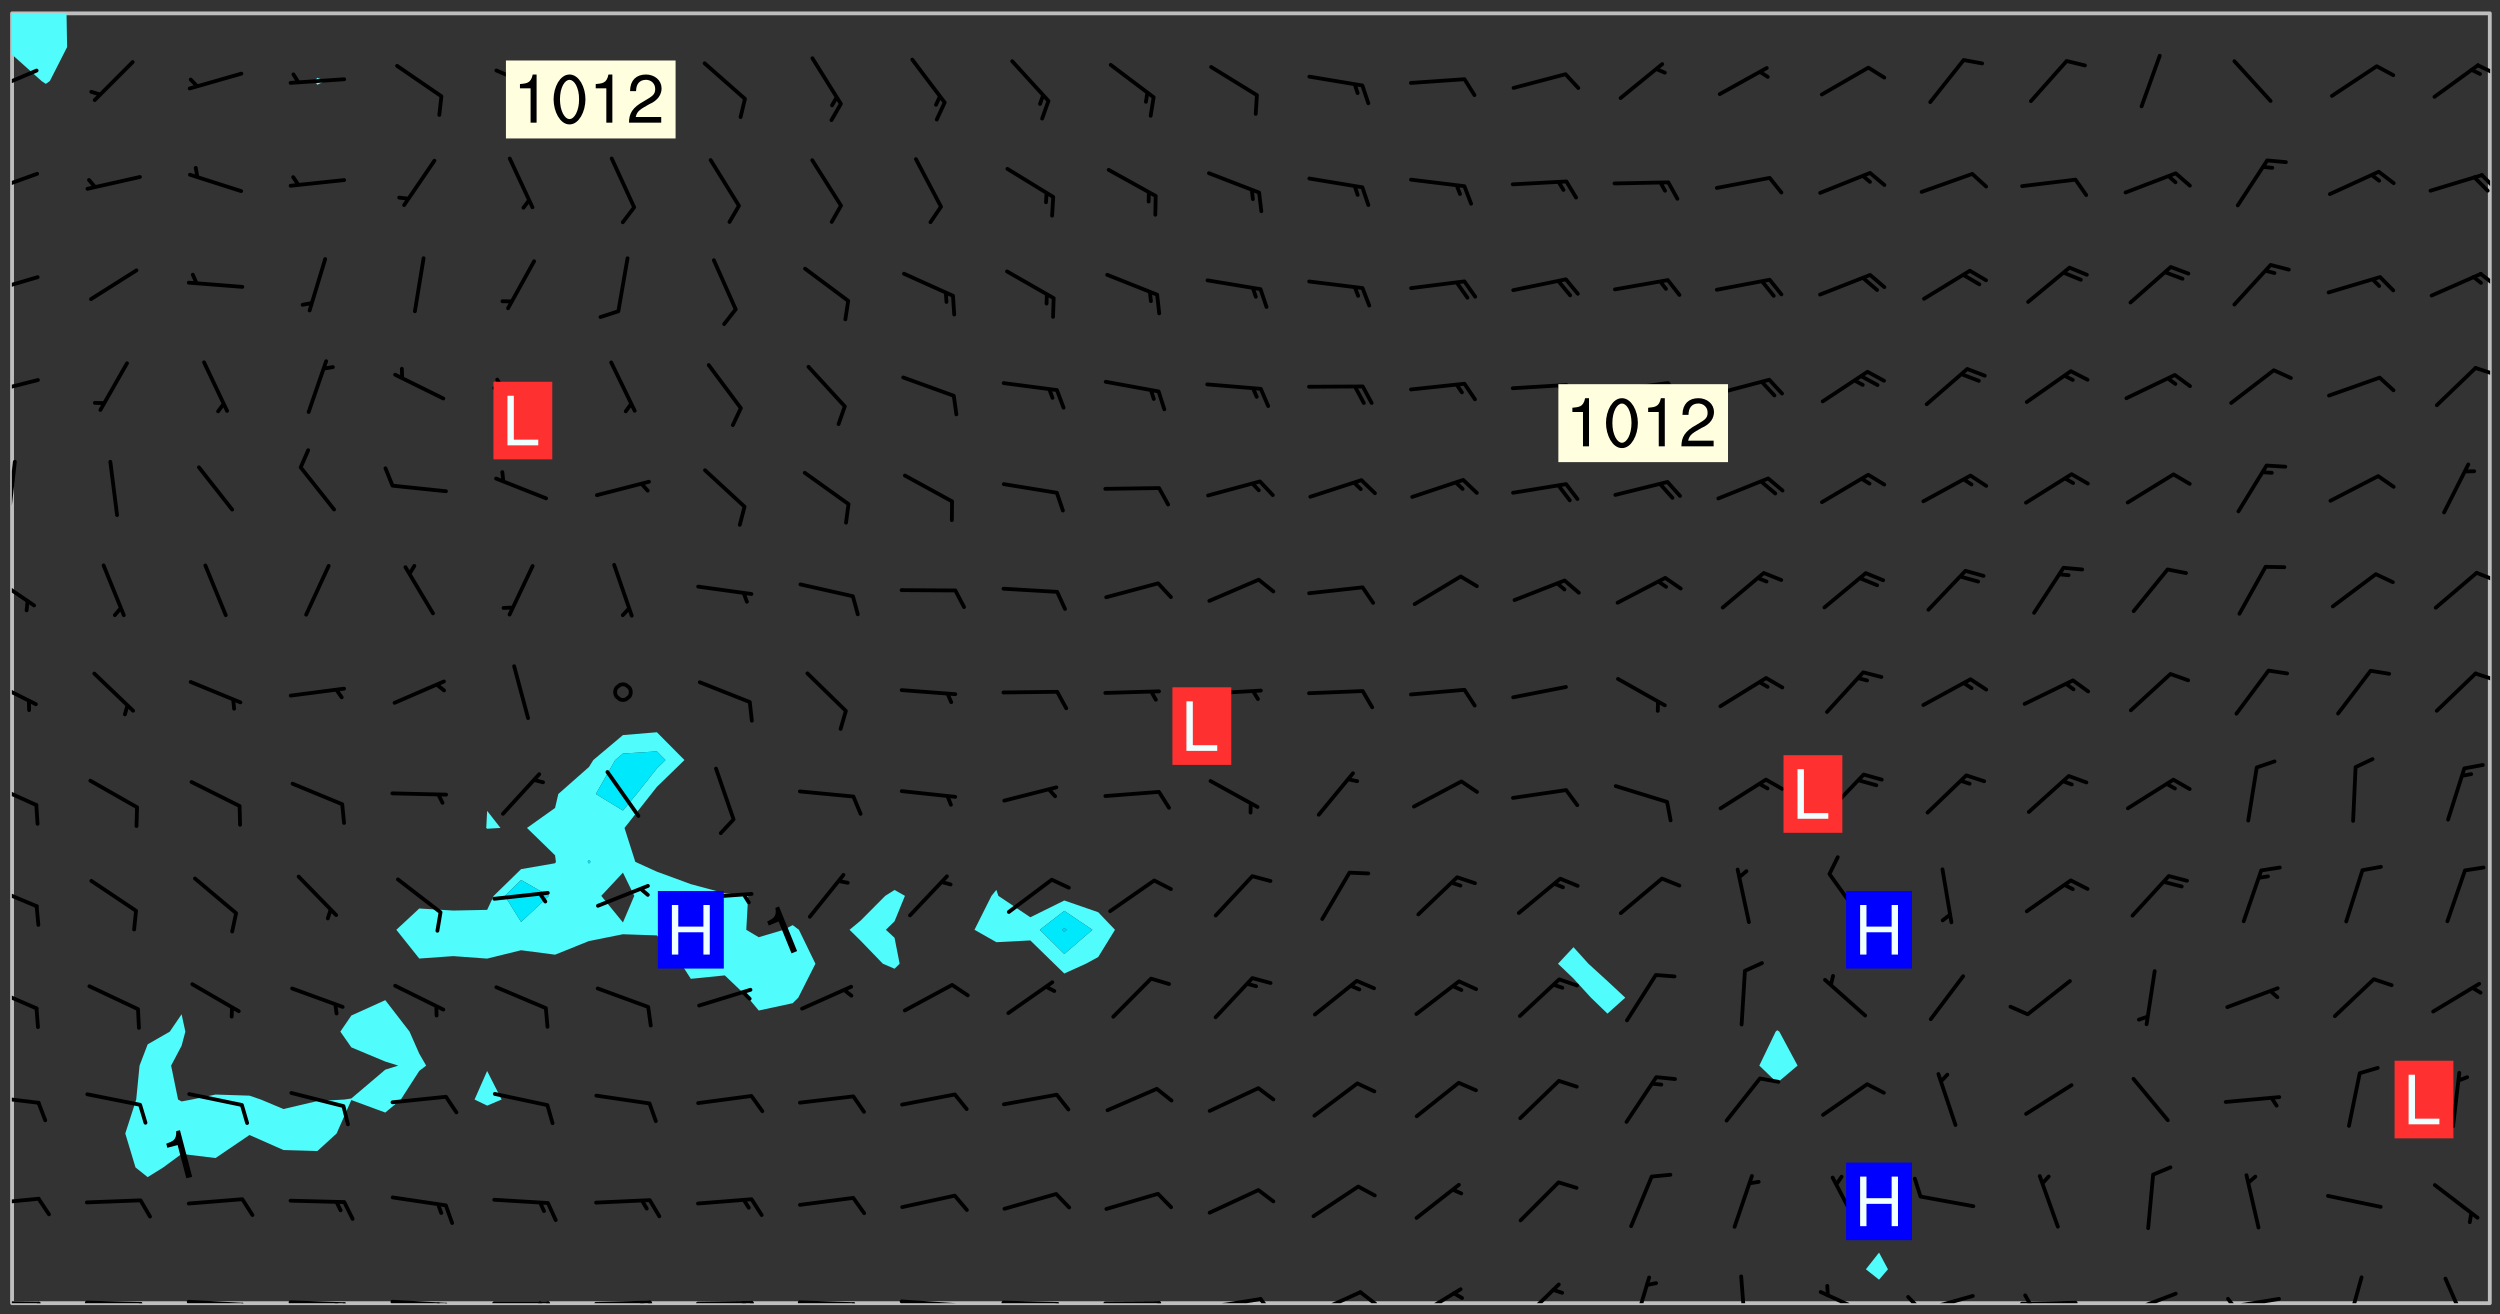 <svg xmlns="http://www.w3.org/2000/svg" role="img" xmlns:xlink="http://www.w3.org/1999/xlink" viewBox="142.45 309.95 326.84 171.84"><rect x="142.45" y="309.95" width="326.84" height="171.84" fill="#333333" stroke="none"/><defs><clipPath id="clip2"><path d="M 144 317 L 145 317 L 145 480.328 L 144 480.328 Z M 144 317"/></clipPath><clipPath id="clip3"><path d="M 144 311.672 L 145 311.672 L 145 318 L 144 318 Z M 144 311.672"/></clipPath><clipPath id="clip4"><path d="M 144 311.672 L 468 311.672 L 468 480.328 L 144 480.328 Z M 144 311.672"/></clipPath><clipPath id="clip5"><path d="M 144 311.672 L 152 311.672 L 152 321 L 144 321 Z M 144 311.672"/></clipPath><clipPath id="clip6"><path d="M 467 311.672 L 468 311.672 L 468 480.328 L 467 480.328 Z M 467 311.672"/></clipPath><clipPath id="clip7"><path d="M 144 480 L 148 480 L 148 480.328 L 144 480.328 Z M 144 480"/></clipPath><clipPath id="clip8"><path d="M 147 480 L 149 480 L 149 480.328 L 147 480.328 Z M 147 480"/></clipPath><clipPath id="clip9"><path d="M 153 479 L 162 479 L 162 480.328 L 153 480.328 Z M 153 479"/></clipPath><clipPath id="clip10"><path d="M 160 480 L 163 480 L 163 480.328 L 160 480.328 Z M 160 480"/></clipPath><clipPath id="clip11"><path d="M 166 479 L 175 479 L 175 480.328 L 166 480.328 Z M 166 479"/></clipPath><clipPath id="clip12"><path d="M 173 480 L 176 480 L 176 480.328 L 173 480.328 Z M 173 480"/></clipPath><clipPath id="clip13"><path d="M 180 479 L 188 479 L 188 480.328 L 180 480.328 Z M 180 479"/></clipPath><clipPath id="clip14"><path d="M 187 480 L 189 480 L 189 480.328 L 187 480.328 Z M 187 480"/></clipPath><clipPath id="clip15"><path d="M 186 480 L 188 480 L 188 480.328 L 186 480.328 Z M 186 480"/></clipPath><clipPath id="clip16"><path d="M 193 479 L 202 479 L 202 480.328 L 193 480.328 Z M 193 479"/></clipPath><clipPath id="clip17"><path d="M 200 480 L 203 480 L 203 480.328 L 200 480.328 Z M 200 480"/></clipPath><clipPath id="clip18"><path d="M 199 480 L 201 480 L 201 480.328 L 199 480.328 Z M 199 480"/></clipPath><clipPath id="clip19"><path d="M 206 480 L 215 480 L 215 480.328 L 206 480.328 Z M 206 480"/></clipPath><clipPath id="clip20"><path d="M 213 480 L 216 480 L 216 480.328 L 213 480.328 Z M 213 480"/></clipPath><clipPath id="clip21"><path d="M 212 480 L 214 480 L 214 480.328 L 212 480.328 Z M 212 480"/></clipPath><clipPath id="clip22"><path d="M 220 479 L 228 479 L 228 480.328 L 220 480.328 Z M 220 479"/></clipPath><clipPath id="clip23"><path d="M 227 479 L 229 479 L 229 480.328 L 227 480.328 Z M 227 479"/></clipPath><clipPath id="clip24"><path d="M 226 480 L 228 480 L 228 480.328 L 226 480.328 Z M 226 480"/></clipPath><clipPath id="clip25"><path d="M 233 480 L 241 480 L 241 480.328 L 233 480.328 Z M 233 480"/></clipPath><clipPath id="clip26"><path d="M 240 480 L 243 480 L 243 480.328 L 240 480.328 Z M 240 480"/></clipPath><clipPath id="clip27"><path d="M 239 480 L 241 480 L 241 480.328 L 239 480.328 Z M 239 480"/></clipPath><clipPath id="clip28"><path d="M 246 479 L 255 479 L 255 480.328 L 246 480.328 Z M 246 479"/></clipPath><clipPath id="clip29"><path d="M 253 480 L 256 480 L 256 480.328 L 253 480.328 Z M 253 480"/></clipPath><clipPath id="clip30"><path d="M 260 479 L 268 479 L 268 480.328 L 260 480.328 Z M 260 479"/></clipPath><clipPath id="clip31"><path d="M 267 480 L 269 480 L 269 480.328 L 267 480.328 Z M 267 480"/></clipPath><clipPath id="clip32"><path d="M 273 479 L 281 479 L 281 480.328 L 273 480.328 Z M 273 479"/></clipPath><clipPath id="clip33"><path d="M 280 480 L 283 480 L 283 480.328 L 280 480.328 Z M 280 480"/></clipPath><clipPath id="clip34"><path d="M 286 480 L 295 480 L 295 480.328 L 286 480.328 Z M 286 480"/></clipPath><clipPath id="clip35"><path d="M 293 480 L 296 480 L 296 480.328 L 293 480.328 Z M 293 480"/></clipPath><clipPath id="clip36"><path d="M 300 479 L 308 479 L 308 480.328 L 300 480.328 Z M 300 479"/></clipPath><clipPath id="clip37"><path d="M 307 479 L 309 479 L 309 480.328 L 307 480.328 Z M 307 479"/></clipPath><clipPath id="clip38"><path d="M 313 478 L 321 478 L 321 480.328 L 313 480.328 Z M 313 478"/></clipPath><clipPath id="clip39"><path d="M 320 478 L 323 478 L 323 480.328 L 320 480.328 Z M 320 478"/></clipPath><clipPath id="clip40"><path d="M 327 478 L 334 478 L 334 480.328 L 327 480.328 Z M 327 478"/></clipPath><clipPath id="clip41"><path d="M 340 477 L 347 477 L 347 480.328 L 340 480.328 Z M 340 477"/></clipPath><clipPath id="clip42"><path d="M 355 476 L 359 476 L 359 480.328 L 355 480.328 Z M 355 476"/></clipPath><clipPath id="clip43"><path d="M 369 476 L 371 476 L 371 480.328 L 369 480.328 Z M 369 476"/></clipPath><clipPath id="clip44"><path d="M 380 478 L 388 478 L 388 480.328 L 380 480.328 Z M 380 478"/></clipPath><clipPath id="clip45"><path d="M 393 479 L 401 479 L 401 480.328 L 393 480.328 Z M 393 479"/></clipPath><clipPath id="clip46"><path d="M 391 479 L 394 479 L 394 480.328 L 391 480.328 Z M 391 479"/></clipPath><clipPath id="clip47"><path d="M 406 480 L 415 480 L 415 480.328 L 406 480.328 Z M 406 480"/></clipPath><clipPath id="clip48"><path d="M 406 479 L 409 479 L 409 480.328 L 406 480.328 Z M 406 479"/></clipPath><clipPath id="clip49"><path d="M 420 478 L 428 478 L 428 480.328 L 420 480.328 Z M 420 478"/></clipPath><clipPath id="clip50"><path d="M 433 479 L 441 479 L 441 480.328 L 433 480.328 Z M 433 479"/></clipPath><clipPath id="clip51"><path d="M 433 479 L 435 479 L 435 480.328 L 433 480.328 Z M 433 479"/></clipPath><clipPath id="clip52"><path d="M 449 476 L 452 476 L 452 480.328 L 449 480.328 Z M 449 476"/></clipPath><clipPath id="clip53"><path d="M 461 476 L 466 476 L 466 480.328 L 461 480.328 Z M 461 476"/></clipPath><clipPath id="clip54"><path d="M 144 466 L 148 466 L 148 468 L 144 468 Z M 144 466"/></clipPath><clipPath id="clip55"><path d="M 144 453 L 148 453 L 148 455 L 144 455 Z M 144 453"/></clipPath><clipPath id="clip56"><path d="M 144 438 L 148 438 L 148 443 L 144 443 Z M 144 438"/></clipPath><clipPath id="clip57"><path d="M 144 425 L 148 425 L 148 429 L 144 429 Z M 144 425"/></clipPath><clipPath id="clip58"><path d="M 144 412 L 148 412 L 148 416 L 144 416 Z M 144 412"/></clipPath><clipPath id="clip59"><path d="M 144 398 L 148 398 L 148 403 L 144 403 Z M 144 398"/></clipPath><clipPath id="clip60"><path d="M 465 397 L 468 397 L 468 400 L 465 400 Z M 465 397"/></clipPath><clipPath id="clip61"><path d="M 144 384 L 148 384 L 148 390 L 144 390 Z M 144 384"/></clipPath><clipPath id="clip62"><path d="M 465 384 L 468 384 L 468 386 L 465 386 Z M 465 384"/></clipPath><clipPath id="clip63"><path d="M 144 370 L 145 370 L 145 378 L 144 378 Z M 144 370"/></clipPath><clipPath id="clip64"><path d="M 144 359 L 148 359 L 148 362 L 144 362 Z M 144 359"/></clipPath><clipPath id="clip65"><path d="M 465 357 L 468 357 L 468 360 L 465 360 Z M 465 357"/></clipPath><clipPath id="clip66"><path d="M 144 345 L 148 345 L 148 349 L 144 349 Z M 144 345"/></clipPath><clipPath id="clip67"><path d="M 466 345 L 468 345 L 468 348 L 466 348 Z M 466 345"/></clipPath><clipPath id="clip68"><path d="M 144 332 L 148 332 L 148 336 L 144 336 Z M 144 332"/></clipPath><clipPath id="clip69"><path d="M 466 332 L 468 332 L 468 335 L 466 335 Z M 466 332"/></clipPath><clipPath id="clip70"><path d="M 144 318 L 148 318 L 148 323 L 144 323 Z M 144 318"/></clipPath><clipPath id="clip71"><path d="M 466 318 L 468 318 L 468 320 L 466 320 Z M 466 318"/></clipPath><g id="surface1124" clip-path="url(#clip1)"><path fill="#fff" fill-opacity="0" fill-rule="evenodd" d="M 0 0 L 1000 0 L 1000 1000 L 0 1000 Z M 0 0"/><path fill="#d3d3d3" fill-opacity="0" fill-rule="evenodd" d="M162.152 355.867L161.918 356.16 161.977 356.395 162.094 356.566 162.27 356.801 162.562 357.148 162.676 357.207 162.793 357.035 162.852 356.801 163.027 356.625 163.492 356.449 164.191 356.449 164.426 356.742 164.715 357.559 164.773 357.734 164.949 357.965 165.301 358.199 166 358.898 166.172 359.074 166.406 359.422 166.641 359.832 166.93 360.414 167.34 360.879 167.57 361.113 167.805 361.289 167.922 361.52 168.098 361.812 168.27 362.977 168.27 363.211 168.328 363.5 168.387 363.617 168.504 363.734 168.852 364.145 168.969 364.316 169.145 364.492 169.32 364.727 169.438 364.898 169.609 365.25 169.668 365.484 169.902 365.891 170.137 365.832 169.961 366.008 169.902 366.938 169.32 366.938 169.086 366.824 168.738 366.938 168.621 367.055 168.562 367.348 168.504 367.523 168.387 367.695 167.922 367.988 167.863 368.223 167.805 368.336 167.805 368.98 167.863 369.152 167.863 369.562 167.922 369.621 167.922 370.027 167.98 370.434 168.098 370.609 168.156 370.668 168.387 371.309 168.328 371.602 168.328 372.301 168.27 372.883 168.27 373.117 168.211 373.348 168.156 373.699 168.156 375.621 168.211 375.738 168.637 375.738 168.27 375.855 168.246 376.207 169.137 377.375 170.879 377.914 172.219 378.273 172.219 378.812 172.309 379.621 172.844 380.336 174.363 380.605 175.254 380.52 175.344 381.684 175.879 381.863 177.039 381.684 179.094 380.699 180.254 380.336 182.133 380.16 183.828 379.98 183.648 380.699 182.133 380.785 180.883 380.875 180.078 381.145 179.004 381.953 179.273 382.672 179.809 383.57 179.629 384.195 179.363 385.004 179.629 386.082 180.254 386.98 181.059 387.16 182.309 386.98 182.043 387.703 182.141 388.207 182.195 388.5 182.195 388.672 182.254 388.965 182.254 389.371 182.43 389.488 182.781 389.605 183.188 389.605 183.48 389.43 183.594 389.312 183.652 389.195 183.77 388.965 183.828 388.789 184.18 388.324 184.41 388.148 184.586 388.09 184.762 388.148 184.82 388.324 184.938 389.312 184.992 389.781 185.051 389.953 185.168 390.188 185.344 390.246 186.16 390.305 186.449 390.305 186.566 390.539 186.625 390.945 186.684 391.297 186.684 392.402 186.801 392.695 186.918 393.043 187.207 393.742 187.383 394.094 187.965 394.848 188.316 395.023 188.488 395.082 188.957 395.316 189.598 395.781 189.945 396.016 190.238 396.191 190.531 396.246 190.762 396.309 191.578 396.656 191.871 396.832 191.984 397.004 192.336 397.355 192.453 397.531 192.977 398.172 192.977 398.461 193.035 398.812 193.035 399.16 193.094 399.512 193.152 399.801 193.27 399.859 193.441 399.918 193.617 399.918 194.199 400.152 194.375 400.27 194.551 400.559 194.727 400.793 194.84 401.027 195.133 401.258 195.25 401.375 195.25 401.785 195.309 401.84 195.598 402.074 195.832 402.191 195.891 402.309 196.008 402.48 196.066 402.598 196.297 402.832 196.355 403.008 196.59 403.066 196.707 403.125 196.59 403.238 196.531 403.355 196.531 403.473 196.414 403.766 196.297 404.055 196.297 404.637 196.473 404.754 196.59 404.812 196.648 404.93 196.766 405.047 196.879 405.105 197.055 405.453 197.113 405.805 197.172 406.211 197.172 406.387 197.113 406.562 196.996 407.262 196.996 407.434 197.113 407.609 197.406 407.902 197.812 407.902 197.988 408.02 198.105 408.191 198.223 408.484 198.223 408.719 197.695 408.719 197.465 408.484 197.23 408.484 197.055 408.543 196.996 409.242 197.055 409.59 197.172 409.766 197.348 410.176 197.465 410.406 197.754 410.875 197.93 410.93 198.453 410.93 198.688 410.988 199.445 411.629 199.504 411.922 199.504 412.156 199.562 412.215 199.793 412.562 199.793 412.914 199.676 413.086 199.676 413.379 199.969 413.668 200.262 413.844 200.434 413.902 200.727 414.078 201.02 414.195 201.602 414.602 201.891 414.836 202.184 415.012 202.402 415.172 202.418 415.184 202.648 415.359 203.289 415.883 203.465 416.117 203.582 416.293 203.758 416.469 203.871 416.641 203.871 417.281 203.988 417.457 204.457 417.574 205.039 417.691 205.273 417.75 205.504 417.863 205.797 417.98 205.91 418.039 206.496 418.391 206.785 418.562 206.961 418.625 207.137 418.68 207.312 418.738 208.012 419.09 208.301 419.266 208.535 419.32 208.824 419.496 209.059 419.613 209.699 420.02 209.992 420.137 210.164 420.195 210.398 420.254 210.809 420.312 211.039 420.371 211.273 420.488 211.332 420.66 210.922 420.836 211.391 420.895 211.449 421.188 211.562 421.422 211.738 421.477 211.973 421.535 212.148 421.594 212.555 421.711 213.195 421.945 213.312 422.117 213.371 422.352 213.371 422.527 213.312 422.645 213.254 423.051 213.488 423.285 213.605 423.344 213.953 423.461 214.594 423.691 214.77 423.809 215.059 423.926 215.234 424.102 215.469 424.566 216.051 425.672 216.227 425.848 216.574 426.023 216.75 426.141 217.102 426.258 218.148 426.781 218.383 426.84 218.848 426.953 219.141 427.012 219.605 427.188 220.363 427.77 220.598 428.004 220.945 428.469 221.121 428.645 221.41 428.879 222.227 429.578 222.52 429.754 222.809 430.043 223.102 430.219 223.395 430.508 224.09 431.148 224.266 431.324 224.559 431.559 224.848 431.793 225.316 432.082 225.957 432.664 226.305 432.898 226.539 433.191 226.887 433.539 227.238 434.004 228.172 434.996 228.52 435.402 228.637 435.578 228.871 435.637 228.984 435.754 229.629 435.93 229.859 436.043 230.094 436.102 230.387 436.277 230.617 436.395 231.551 437.094 231.957 437.5 232.191 437.676 232.598 437.852 232.832 437.969 233.648 438.316 233.996 438.551 234.23 438.668 234.523 438.957 234.754 439.074 235.512 439.426 235.863 439.598 236.094 439.656 236.387 439.773 236.621 439.832 237.492 440.008 238.309 440.008 238.777 440.238 238.949 440.297 239.824 440.996 240.289 441.113 240.582 441.172 240.758 441.23 240.988 441.289 241.457 441.348 241.805 441.406 242.156 441.465 242.562 441.523 242.855 441.523 243.027 441.582 243.027 441.812 243.203 441.988 243.496 441.988 243.844 442.047 244.195 442.105 244.895 442.223 245.535 442.223 246 441.988 246.293 441.812 246.465 441.695 246.875 441.523 247.164 441.348 248.098 440.883 248.566 440.59 249.09 440.297 249.555 440.125 250.02 439.949 251.07 439.484 251.359 439.367 251.77 439.25 252.059 439.133 252.586 438.957 254.102 438.258 254.684 437.91 254.973 437.852 255.266 437.793 255.613 437.676 256.488 437.445 256.84 437.328 256.953 437.328 257.188 437.27 258.062 437.035 258.297 436.977 259.109 436.977 259.461 436.918 260.277 436.801 260.449 436.742 260.801 436.688 261.094 436.629 261.324 436.57 262.141 436.395 262.316 436.336 262.664 436.336 262.898 436.277 263.363 436.16 264.121 435.988 264.355 435.93 264.703 435.93 265.113 435.812 265.402 435.754 266.688 435.695 266.977 435.695 267.387 435.637 267.617 435.578 267.793 435.578 268.668 435.461 269.074 435.461 269.484 435.344 269.832 435.344 270.184 435.23 271.055 435.172 272.805 435.172 273.852 435.461 274.262 435.578 274.551 435.695 274.902 435.812 275.191 435.93 276.242 436.102 276.531 436.16 276.824 436.16 277.117 436.219 277.289 436.277 277.699 436.336 277.871 436.395 277.988 436.453 278.105 436.453 278.223 436.512 278.574 436.57 278.688 436.57 279.098 436.637 281.02 437.031 282.945 437.426 284.465 437.875 286.16 438.594 288.305 439.398 289.91 438.68 291.34 437.875 292.5 436.797 293.75 436.348 296.785 435.629 298.66 435.27 300.805 433.922 303.039 432.668 305.539 431.41 307.234 430.961 309.02 430.781 310.18 430.512 310.805 431.051 312.145 430.781 312.859 429.793 313.844 428.449 314.289 428.27 315.094 427.91 316.969 427.371 318.754 426.922 320.004 426.652 321.164 426.562 322.863 426.473 324.824 426.203 326.074 426.113 326.613 426.113 327.238 426.023 328.129 426.023 330.273 425.844 332.684 425.664 335.273 425.574 336.969 425.754 338.578 425.844 340.008 426.203 341.168 426.922 343.043 427.91 344.203 429.438 344.469 430.152 345.098 430.242 345.453 431.141 345.988 431.68 346.523 433.207 347.598 433.566 348.133 433.566 347.328 434.102 347.418 435.809 348.133 438.504 349.023 439.309 349.918 440.297 350.633 441.555 352.418 442.094 353.938 441.914 354.293 443.258 355.902 442.453 356.883 441.914 357.152 442.184 357.469 441.969 357.688 441.824 358.488 442.273 358.938 441.914 359.293 441.914 359.828 441.645 360.367 440.926 360.902 440.656 361.527 439.668 362.688 440.117 363.527 440.488 364.922 441.105 366.617 440.926 368.223 440.926 370.008 441.016 370.188 439.309 370.723 437.965 371.527 438.234 372.02 439.082 372.422 439.488 372.332 440.027 372.332 440.387 373.047 440.836 373.758 440.566 375.188 440.566 375.547 441.555 375.992 442.812 376.707 444.156 377.957 444.785 379.652 445.414 380.367 445.234 380.547 444.695 381.527 444.605 381.977 444.965 382.062 446.223 381.797 446.852 381.262 447.031 381.262 447.57 381.977 448.555 382.242 449.094 383.227 450.082 384.027 451.16 383.762 451.52 383.672 452.418 383.047 454.75 382.691 456.816 382.602 458.609 382.422 459.328 382.332 459.867 382.332 461.305 381.352 463.188 380.992 464.895 380.457 465.793 379.652 466.961 379.387 467.5 381.441 468.754 381.527 469.113 381.172 469.652 381.082 469.473 381.082 470.281 381.172 471.719 380.727 472.434 379.652 472.527 379.387 473.242 379.922 474.141 380.727 474.859 381.887 475.668 383.227 475.938 383.672 476.297 383.316 476.746 381.527 476.656 380.277 476.207 379.562 475.488 378.938 475.398 378.762 478.988 378.574 480.297 467.934 480.297 467.934 311.703 412.664 311.703 412.664 360.785 413.426 360.91 416.715 361.453 418.738 364.289 418.738 367.043 421.09 367.375 423.438 367.707 427.488 367.707 426.109 371.867 424.086 372.574 422.062 373.277 421.52 373.621 418.926 375.238 418.738 375.355 416.715 373.277 415.984 370.535 413.312 368.457 411.938 364.957 411.871 364.875 409.914 362.203 412.664 360.785 412.664 311.703 294.422 311.703 294.422 403.117 294.539 403.148 294.672 403.16 294.746 403.234 294.852 403.281 294.941 403.34 295.027 403.398 295.117 403.457 295.414 403.754 295.473 403.844 295.504 403.961 295.531 404.078 295.547 404.215 295.516 404.332 295.457 404.422 295.398 404.508 295.355 404.613 295.309 404.715 295.281 404.836 295.281 404.98 295.457 405.25 295.605 405.398 295.68 405.484 295.754 405.559 295.797 405.664 295.859 405.754 295.918 405.84 295.961 405.945 296.02 406.035 296.066 406.137 296.109 406.242 296.168 406.328 296.285 406.508 296.359 406.582 296.422 406.668 296.48 406.758 296.523 406.863 296.582 406.953 296.641 407.039 296.703 407.129 296.762 407.219 296.805 407.32 296.922 407.5 296.996 407.574 297.055 407.66 297.129 407.734 297.219 407.793 297.324 407.84 297.473 407.84 297.605 407.824 297.738 407.84 297.84 407.793 297.914 407.719 297.961 407.617 297.945 407.484 297.945 407.336 297.898 407.23 297.871 407.113 297.824 407.012 297.797 406.891 297.754 406.789 297.691 406.699 297.648 406.598 297.605 406.492 297.574 406.375 297.559 406.242 297.547 406.105 297.633 406.047 297.691 405.961 297.812 405.93 297.855 406.035 297.871 406.168 297.871 406.285 297.93 406.387 297.988 406.477 298.078 406.535 298.227 406.684 298.285 406.773 298.328 406.879 298.316 406.98 298.402 407.039 298.508 407.086 298.594 407.145 298.684 407.203 298.758 407.277 298.641 407.305 298.535 407.352 298.449 407.41 298.375 407.484 298.316 407.574 298.254 407.66 298.227 407.781 298.18 407.883 298.137 407.988 298.105 408.105 298.094 408.238 298.078 408.371 298.078 408.52 298.105 408.637 298.152 408.742 298.195 408.844 298.254 408.934 298.328 409.008 298.418 409.066 298.492 409.141 298.582 409.199 298.641 409.289 298.684 409.395 298.73 409.496 298.848 409.527 298.98 409.543 299.129 409.543 299.246 409.512 299.352 409.555 299.395 409.66 299.441 409.762 299.469 409.883 299.5 410 299.527 410.117 299.559 410.238 299.586 410.355 299.691 410.398 299.793 410.445 299.926 410.43 300.074 410.578 300.137 410.664 300.211 410.738 300.281 410.812 300.371 410.875 300.477 410.918 300.578 410.961 300.695 410.992 300.832 411.008 300.949 410.977 301.023 410.902 301.051 410.785 301.039 410.652 301.008 410.531 300.98 410.414 301.023 410.309 301.141 410.309 301.23 410.371 301.348 410.398 301.496 410.398 301.629 410.414 301.777 410.414 301.91 410.43 302.043 410.414 302.191 410.414 302.324 410.398 302.457 410.387 302.594 410.398 302.711 410.371 302.844 410.355 303.035 410.297 302.977 410.473 302.961 410.605 302.934 410.727 302.918 410.859 302.859 410.945 302.727 410.961 302.621 411.008 302.516 411.051 302.398 411.082 302.281 411.109 302.016 411.141 301.867 411.141 301.734 411.156 301.66 411.23 301.719 411.316 301.867 411.465 301.984 411.645 302.059 411.715 302.148 411.777 302.238 411.836 302.324 411.895 302.414 411.953 302.516 411.996 302.621 412.059 302.727 412.102 302.812 412.16 302.918 412.207 303.02 412.25 303.199 412.367 303.258 412.457 303.215 412.559 303.168 412.664 303.184 412.797 303.406 413.02 303.465 413.109 303.508 413.211 303.539 413.332 303.582 413.434 303.598 413.566 303.629 413.684 303.641 413.82 303.672 413.938 303.82 414.086 303.922 414.129 304.027 414.172 304.145 414.203 304.277 414.219 304.414 414.234 304.531 414.234 304.648 414.203 304.738 414.145 304.781 414.039 304.828 413.938 304.871 413.832 304.902 413.715 304.914 413.582 304.914 413.434 304.902 413.301 304.887 413.168 304.855 413.051 304.812 412.945 304.766 412.84 304.723 412.738 304.68 412.633 304.664 412.5 304.68 412.367 304.707 412.25 304.738 412.133 304.766 412.012 304.812 411.91 304.902 411.852 304.988 411.789 305.062 411.715 305.152 411.656 305.375 411.434 305.434 411.348 305.508 411.273 305.625 411.094 305.684 411.008 305.684 410.859 305.609 410.785 305.508 410.738 305.402 410.695 305.301 410.652 305.242 410.562 305.195 410.457 305.168 410.34 305.258 410.281 305.375 410.25 305.477 410.207 305.656 410.09 305.805 409.941 305.816 409.809 305.805 409.703 305.715 409.645 305.582 409.66 305.434 409.66 305.301 409.676 305.168 409.66 305.047 409.629 304.961 409.57 304.887 409.496 304.828 409.406 304.766 409.32 304.648 409.141 304.59 409.055 304.621 408.934 304.707 408.875 304.828 408.844 304.887 408.758 304.887 408.637 304.855 408.52 304.797 408.43 304.738 408.344 304.691 408.238 304.664 408.121 304.648 407.988 304.707 407.898 304.781 407.824 304.871 407.766 304.988 407.586 305.062 407.512 305.121 407.426 305.27 407.277 305.391 407.246 305.523 407.23 305.656 407.246 305.73 407.32 305.773 407.426 305.789 407.559 305.758 407.676 305.641 407.707 305.508 407.719 305.359 407.867 305.316 407.973 305.27 408.074 305.242 408.195 305.211 408.312 305.211 408.461 305.242 408.578 305.285 408.684 305.344 408.773 305.418 408.844 305.492 408.918 305.609 408.949 305.73 408.977 305.848 408.949 305.98 408.934 306.098 408.934 306.188 408.992 306.262 409.066 306.309 409.172 306.367 409.258 306.469 409.305 306.602 409.32 306.707 409.363 306.793 409.422 306.781 409.527 306.707 409.602 306.527 409.719 306.469 409.809 306.379 409.867 306.309 409.941 306.234 410.016 306.172 410.105 306.145 410.223 306.129 410.355 306.145 410.488 306.129 410.621 306.129 410.77 306.145 410.902 306.172 411.02 306.203 411.141 306.277 411.215 306.367 411.273 306.453 411.332 306.543 411.391 306.66 411.422 306.66 411.508 306.559 411.555 306.469 411.613 306.203 411.645 306.086 411.672 305.938 411.672 305.832 411.715 305.73 411.762 305.672 411.852 305.609 412.086 305.598 412.219 305.566 412.34 305.551 412.473 305.551 412.766 305.539 412.898 305.551 413.035 305.566 413.168 305.699 413.184 305.832 413.195 305.953 413.227 306.039 413.285 306.113 413.359 306.16 413.465 306.203 413.566 306.219 413.699 306.219 414.145 306.203 414.277 306.203 414.723 306.234 414.988 306.262 415.105 306.277 415.238 306.309 415.355 306.395 415.566 306.426 415.832 306.426 415.98 306.395 416.098 306.367 416.215 306.336 416.336 306.309 416.453 306.277 416.57 306.246 416.691 306.234 416.824 306.219 416.957 306.309 417.016 306.426 416.984 306.527 417 306.574 417.105 306.543 417.371 306.543 417.812 306.5 417.918 306.453 418.023 306.41 418.125 306.367 418.23 306.309 418.316 306.277 418.438 306.234 418.555 306.203 418.672 306.188 418.805 306.203 418.938 306.262 419.027 306.367 419.074 306.453 419.133 306.512 419.219 306.5 419.355 306.469 419.473 306.426 419.574 306.426 420.02 306.41 420.152 306.41 420.301 306.379 420.418 306.336 420.523 306.309 420.641 306.262 420.746 306.219 420.848 306.188 420.969 306.16 421.086 306.129 421.219 306.098 421.336 306.07 421.453 306.027 421.559 305.996 421.676 305.965 421.797 305.953 421.93 305.938 422.062 305.938 422.359 305.965 422.477 305.965 422.625 306.012 423.023 306.039 423.141 306.098 423.23 306.219 423.262 306.367 423.262 306.5 423.246 306.559 423.336 306.559 423.453 306.5 423.543 306.41 423.602 306.309 423.645 306.203 423.691 306.113 423.75 306.027 423.809 305.891 423.824 305.773 423.793 305.641 423.777 305.539 423.824 305.477 423.91 305.465 424.047 305.449 424.18 305.418 424.297 305.391 424.414 305.375 424.547 305.344 424.668 305.344 424.965 305.359 425.098 305.391 425.215 305.391 425.363 305.402 425.496 305.402 425.645 305.375 425.762 305.328 425.863 305.301 425.984 305.27 426.102 305.211 426.191 305.137 426.266 305.035 426.309 304.93 426.355 304.812 426.383 304.691 426.414 304.59 426.367 304.648 426.281 304.754 426.234 304.781 426.117 304.812 426 304.84 425.879 304.871 425.762 304.871 425.613 304.887 425.48 304.855 425.363 304.812 425.258 304.707 425.273 304.633 425.348 304.531 425.391 304.441 425.453 304.367 425.527 304.324 425.629 304.309 425.762 304.277 425.879 304.25 426 304.219 426.117 304.191 426.234 304.16 426.355 304.133 426.473 304.102 426.59 304.059 426.695 303.969 426.754 303.879 426.754 303.762 426.723 303.73 426.637 303.746 426.5 303.715 426.383 303.715 426.234 303.703 426.102 303.703 425.953 303.641 425.719 303.613 425.598 303.57 425.496 303.523 425.391 303.465 425.305 303.406 425.215 303.363 425.109 303.301 425.023 303.152 424.875 303.082 424.801 302.977 424.754 302.871 424.711 302.77 424.668 302.473 424.371 302.383 424.297 302.297 424.238 302.191 424.195 302.102 424.133 302.016 424.074 301.91 424.031 301.82 423.973 301.734 423.91 301.66 423.84 301.555 423.793 301.469 423.734 301.363 423.691 301.273 423.629 301.172 423.586 301.066 423.543 300.98 423.484 300.875 423.438 300.77 423.395 300.668 423.348 300.578 423.289 300.477 423.246 300.371 423.203 300.281 423.141 300.164 423.113 300.031 423.098 299.898 423.113 299.75 423.113 299.617 423.129 299.5 423.098 299.41 423.039 299.336 422.965 299.246 422.906 299.145 422.859 298.996 422.859 298.875 422.832 298.773 422.789 298.699 422.715 298.582 422.535 298.492 422.477 298.391 422.434 298.301 422.371 298.195 422.328 298.105 422.27 298.02 422.211 297.914 422.164 297.855 422.078 297.797 421.988 297.754 421.883 297.707 421.781 297.633 421.707 297.547 421.648 297.473 421.574 297.383 421.516 297.16 421.293 297.117 421.188 297.086 420.922 297.191 420.879 297.336 420.879 297.441 420.922 297.516 420.996 297.605 421.055 297.691 421.113 297.797 421.16 297.887 421.219 298.035 421.367 298.105 421.441 298.254 421.59 298.316 421.676 298.391 421.75 298.477 421.809 298.551 421.883 298.641 421.945 298.73 422.004 298.816 422.062 299.086 422.238 299.188 422.285 299.293 422.328 299.395 422.371 299.441 422.297 299.5 422.211 299.574 422.137 299.645 422.062 299.75 422.105 299.824 422.18 299.883 422.27 299.926 422.371 299.973 422.477 300.016 422.582 300.137 422.609 300.254 422.582 300.328 422.492 300.371 422.387 300.43 422.297 300.504 422.223 300.609 422.18 300.727 422.152 300.859 422.164 300.949 422.223 301.098 422.371 301.156 422.461 301.199 422.566 301.246 422.668 301.289 422.773 301.332 422.875 301.438 422.922 301.543 422.965 301.676 422.98 301.762 422.922 301.82 422.832 301.895 422.758 302 422.715 302.117 422.742 302.223 422.789 302.324 422.832 302.43 422.875 302.531 422.922 302.711 423.039 302.711 423.156 302.695 423.289 302.711 423.422 302.727 423.559 302.785 423.645 302.887 423.691 303.008 423.719 303.125 423.75 303.273 423.75 303.391 423.719 303.449 423.629 303.629 423.512 303.688 423.422 303.762 423.348 303.82 423.262 303.938 423.082 304.117 422.965 304.234 422.996 304.324 423.055 304.367 423.129 304.352 423.262 304.352 423.379 304.441 423.438 304.59 423.438 304.723 423.422 304.855 423.41 305.121 423.379 305.227 423.336 305.344 423.305 305.465 423.277 305.539 423.203 305.609 423.129 305.672 423.039 305.656 422.934 305.609 422.832 305.508 422.789 305.402 422.773 305.285 422.801 305.02 422.832 304.871 422.832 304.797 422.758 304.707 422.699 304.59 422.668 304.473 422.641 304.34 422.625 304.191 422.625 304.059 422.641 303.762 422.641 303.656 422.594 303.508 422.445 303.465 422.344 303.406 422.254 303.629 422.031 303.715 421.973 303.82 421.93 303.938 421.898 304.07 421.883 304.203 421.898 304.34 421.914 304.441 421.957 304.574 421.945 304.664 421.883 304.766 421.84 304.828 421.75 304.781 421.648 304.691 421.59 304.574 421.559 304.473 421.516 304.414 421.426 304.352 421.336 304.352 421.219 304.367 421.086 304.473 421.039 304.547 420.969 304.547 420.848 304.457 420.789 304.426 420.672 304.516 420.613 304.59 420.539 304.633 420.434 304.691 420.344 304.738 420.242 304.754 420.109 304.754 419.961 304.707 419.855 304.664 419.754 304.574 419.695 304.441 419.68 304.34 419.637 304.203 419.621 304.086 419.59 303.641 419.59 303.508 419.574 303.375 419.562 303.242 419.547 303.125 419.516 302.977 419.516 302.844 419.5 302.711 419.488 302.445 419.457 302.324 419.414 302.238 419.355 302.164 419.281 302.164 419.133 302.176 419 302.281 418.953 302.383 418.91 302.516 418.895 302.668 418.895 302.801 418.879 303.094 418.879 303.215 418.91 303.316 418.953 303.406 419.012 303.641 419.074 303.762 419.027 303.852 418.969 303.953 418.926 304.086 418.91 304.191 418.953 304.293 419 304.426 419.012 304.547 418.984 304.691 418.984 304.812 418.953 304.93 418.926 305.035 418.879 305.109 418.805 305.195 418.746 305.344 418.598 305.402 418.512 305.449 418.406 305.477 418.289 305.492 418.184 305.391 418.141 305.301 418.082 305.184 418.051 305.078 418.008 304.988 417.945 304.914 417.859 304.84 417.785 304.738 417.742 304.633 417.695 304.531 417.652 304.473 417.562 304.426 417.461 304.34 417.25 304.277 417.164 304.219 417.074 304.145 417 304.059 416.941 303.789 416.941 303.672 416.973 303.582 417.031 303.48 417.074 303.348 417.09 303.242 417.074 303.215 416.957 303.152 416.867 303.035 416.836 302.934 416.793 302.785 416.645 302.754 416.527 302.738 416.422 302.812 416.348 302.992 416.23 303.109 416.203 303.227 416.172 303.363 416.188 303.465 416.23 303.57 416.273 303.672 416.32 303.777 416.363 303.895 416.395 304.027 416.41 304.145 416.438 304.277 416.453 304.383 416.438 304.473 416.379 304.398 416.305 304.293 416.262 304.219 416.188 304.145 416.098 303.996 415.949 303.91 415.891 303.82 415.832 303.746 415.758 303.656 415.699 303.555 415.652 303.434 415.625 303.332 415.578 303.227 415.535 303.109 415.504 303.008 415.461 302.887 415.43 302.738 415.43 302.621 415.461 302.516 415.504 302.43 415.566 302.25 415.684 302.164 415.742 302.074 415.801 301.969 415.848 301.883 415.906 301.777 415.949 301.676 415.992 301.57 416.039 301.496 416.113 301.438 416.203 301.379 416.289 301.332 416.395 301.273 416.48 301.199 416.555 301.066 416.543 300.949 416.512 300.832 416.512 300.758 416.586 300.668 416.645 300.594 416.719 300.504 416.777 300.418 416.836 300.312 416.883 300.211 416.926 300.074 416.941 299.973 416.898 299.824 416.75 299.719 416.703 299.633 416.703 299.527 416.75 299.426 416.793 299.305 416.824 299.188 416.793 299.113 416.719 299.113 416.602 299.145 416.48 299.219 416.41 299.277 416.32 299.352 416.246 299.469 416.215 299.574 416.172 299.867 416.172 300 416.156 300.137 416.141 300.238 416.098 300.328 416.039 300.43 415.992 300.52 415.934 300.652 415.922 300.742 415.98 300.875 415.992 300.965 415.934 301.051 415.875 301.156 415.832 301.246 415.773 301.332 415.711 301.422 415.652 301.57 415.504 301.629 415.418 301.688 415.328 301.793 415.285 301.926 415.27 302.043 415.297 302.164 415.328 302.223 415.27 302.281 415.18 302.312 414.914 302.34 414.797 302.445 414.809 302.578 414.824 302.68 414.781 302.77 414.723 302.828 414.633 302.902 414.559 302.961 414.469 303.008 414.367 303.02 414.234 303.008 414.102 302.961 413.996 302.812 413.848 302.754 413.758 302.695 413.672 302.652 413.566 302.652 413.121 302.668 412.988 302.668 412.84 302.68 412.707 302.621 412.648 302.531 412.707 302.43 412.664 302.25 412.547 302.164 412.488 302.102 412.398 302.043 412.309 301.969 412.234 301.883 412.176 301.762 412.207 301.66 412.219 301.555 412.266 301.469 412.324 301.363 412.367 301.215 412.516 301.125 412.574 301.039 412.633 300.949 412.695 300.844 412.738 300.711 412.754 300.711 412.633 300.816 412.59 300.934 412.559 301.008 412.488 301.051 412.383 301.051 412.234 301.023 412.117 300.875 411.969 300.742 411.953 300.594 411.953 300.477 411.984 300.371 412.027 300.27 412.07 300.18 412.133 300.062 412.16 299.988 412.086 300 411.953 299.957 411.852 299.914 411.746 299.824 411.688 299.707 411.715 299.586 411.746 299.469 411.777 299.367 411.82 299.246 411.852 299.145 411.895 299.039 411.938 298.949 411.996 298.848 412.012 298.848 411.895 298.863 411.762 298.805 411.672 298.73 411.715 298.582 411.863 298.523 411.953 298.449 412.027 298.402 412.133 298.359 412.234 298.285 412.309 298.227 412.398 298.152 412.473 298.094 412.559 298.02 412.633 297.93 412.695 297.855 412.766 297.781 412.84 297.68 412.855 297.547 412.871 297.441 412.828 297.441 412.707 297.59 412.559 297.633 412.457 297.691 412.367 297.738 412.266 297.781 412.16 297.84 412.07 297.871 411.953 297.914 411.852 297.945 411.73 297.973 411.613 298.02 411.508 298.062 411.406 298.105 411.301 298.18 411.23 298.27 411.168 298.359 411.109 298.461 411.066 298.758 411.066 299.023 411.035 299.129 410.992 299.055 410.918 298.938 410.887 298.832 410.844 298.742 410.785 298.641 410.738 298.551 410.68 298.449 410.637 298.344 410.594 298.254 410.531 298.168 410.473 298.062 410.43 297.961 410.387 297.84 410.355 297.723 410.324 297.621 410.281 297.5 410.25 297.398 410.207 297.309 410.148 297.266 410.043 297.25 409.91 297.352 409.867 297.484 409.852 297.621 409.867 297.754 409.852 297.855 409.809 297.914 409.719 297.93 409.613 297.84 409.555 297.766 409.48 297.664 409.438 297.574 409.379 297.426 409.23 297.383 409.125 297.367 408.992 297.367 408.699 297.309 408.609 297.219 408.551 297.145 408.477 297.102 408.371 297.07 408.254 297.012 408.164 296.938 408.09 296.82 408.062 296.746 407.988 296.656 407.93 296.566 407.867 296.48 407.809 296.406 407.734 296.348 407.648 296.301 407.543 296.215 407.484 296.066 407.336 295.871 407.277 295.738 407.293 295.637 407.336 295.562 407.41 295.516 407.512 295.473 407.617 295.414 407.707 295.355 407.793 295.059 408.09 294.969 408.148 294.883 408.148 294.82 408.062 294.777 407.957 294.809 407.84 294.867 407.75 294.895 407.633 294.883 407.5 294.793 407.438 294.688 407.484 294.57 407.512 294.453 407.543 294.184 407.719 294.082 407.766 293.965 407.793 293.859 407.84 293.77 407.898 293.668 407.941 293.609 407.855 293.562 407.75 293.578 407.617 293.625 407.512 293.695 407.438 293.77 407.367 293.828 407.277 293.828 407.129 293.785 407.023 293.547 407.023 293.445 407.07 293.414 407.188 293.387 407.305 293.355 407.426 293.281 407.469 293.148 407.484 293.074 407.438 293.031 407.336 292.988 407.23 292.941 407.129 292.898 407.023 292.777 407.055 292.676 407.098 292.543 407.113 292.426 407.145 292.32 407.188 292.23 407.246 292.129 407.293 292.008 407.32 291.875 407.336 291.773 407.293 291.715 407.203 291.668 407.098 291.625 406.996 291.582 406.891 291.582 406.773 291.641 406.684 291.727 406.625 291.906 406.508 292.008 406.461 292.113 406.418 292.219 406.359 292.32 406.316 292.41 406.254 292.512 406.211 292.617 406.152 292.719 406.105 292.809 406.047 292.914 406.004 293.016 405.961 293.105 405.898 293.207 405.855 293.344 405.84 293.461 405.871 293.562 405.914 293.684 405.945 293.785 405.988 293.891 406.035 293.992 406.078 294.098 406.121 294.199 406.168 294.305 406.211 294.406 406.254 294.512 406.301 294.598 406.359 294.703 406.402 294.82 406.434 294.926 406.477 295.027 406.523 295.117 406.582 295.223 406.625 295.324 406.668 295.43 406.715 295.547 406.742 295.648 406.789 295.77 406.816 295.918 406.816 296.004 406.758 296.02 406.656 296.078 406.566 296.051 406.449 295.977 406.375 295.859 406.195 295.785 406.121 295.695 406.047 295.516 405.93 295.43 405.871 295.324 405.828 295.223 405.781 294.953 405.605 294.895 405.516 294.82 405.441 294.762 405.352 294.719 405.25 294.688 405.133 294.672 404.996 294.672 404.434 294.66 404.301 294.645 404.168 294.613 404.051 294.598 403.918 294.586 403.785 294.555 403.664 294.332 403.441 294.273 403.355 294.258 403.25 294.289 403.133 294.422 403.117 294.422 311.703 172.992 311.703 172.992 313.156 172.934 313.391 172.582 314.441 172.41 314.965 172.293 315.312 172.117 315.723 172 315.895 171.766 316.188 171.535 316.246 171.184 316.246 171.066 316.305 170.836 316.711 170.836 317.004 170.953 317.18 171.184 317.41 171.301 317.645 171.941 318.402 172.234 318.867 172.41 319.102 172.641 319.453 172.875 319.801 173.516 320.617 173.691 321.082 173.863 321.492 173.98 322.188 174.156 322.656 174.273 324.055 174.332 324.52 174.332 325.395 174.449 326.441 174.449 331.223 174.391 331.688 174.039 332.969 173.863 333.492 173.75 333.902 173.398 334.832 172.934 336 172.699 336.582 172.582 336.758 172.41 337.105 172.234 337.512 171.883 338.328 171.824 338.621 171.711 338.914 171.594 339.203 171.535 339.379 171.418 340.254 171.359 340.66 171.301 340.777 171.242 340.953 171.184 341.125 170.953 341.652 170.836 341.824 170.836 342.059 170.719 342.293 170.66 342.465 170.484 343.051 170.484 343.34 170.426 343.516 170.426 343.809 170.367 343.922 170.309 344.449 170.309 344.621 170.254 344.855 170.254 347.477 170.078 348.293 169.961 348.469 169.785 348.703 169.668 348.875 169.555 349.109 168.969 350.043 168.738 350.332 168.445 350.797 168.27 351.031 167.98 351.383 167.629 352.082 167.516 352.312 167.34 352.723 167.164 352.953 166.758 353.48 165.941 354.18 165.648 354.352 165.359 354.586 165.184 354.703 165.008 354.879 164.484 355.285 163.957 355.461 163.785 355.637 163.551 355.691 162.91 355.867 162.152 355.867M174.363 386.891L173.289 387.34 173.648 388.234 174.898 387.52 175.344 386.98 174.363 386.891"/><path fill="#d3d3d3" fill-opacity="0" fill-rule="evenodd" d="M201.508 416.598L200.613 416.598 201.062 417.227 202.043 417.586 202.848 417.496 203.293 416.508 203.117 416.598 202.402 416.242 201.508 416.598M356.129 475.668L356.07 475.145 356.07 474.852 356.184 474.559 356.242 474.328 356.711 473.859 356.824 473.859 356.941 473.746 357.059 473.688 357.234 473.688 357.469 473.629 357.816 473.629 358.051 473.688 358.168 473.746 358.398 473.918 358.457 474.094 358.574 474.676 358.574 474.969 358.457 475.145 358.285 475.434 358.109 475.609 357.582 476.133 357.352 476.367 357.234 476.426 357.059 476.426 356.941 476.367 356.535 476.074 356.359 475.957 356.242 475.898 356.184 475.785 356.129 475.668M362.77 464.711L362.711 464.539 362.711 463.43 362.77 463.258 362.945 463.199 363.117 463.141 363.293 463.141 363.527 463.082 363.645 463.141 363.703 463.84 363.645 464.012 363.527 464.188 363.41 464.246 363.176 464.77 363.062 464.828 362.828 464.828 362.77 464.711M372.383 450.32L372.266 450.145 372.266 449.445 372.559 448.57 372.676 448.398 372.852 448.047 372.965 447.816 373.082 447.523 373.434 446.766 373.551 446.535 373.723 446.301 373.898 446.301 374.016 446.242 374.656 446.242 374.773 446.301 375.008 446.535 375.18 446.648 375.531 446.941 375.648 447.059 375.762 447.234 375.762 447.348 375.879 447.406 375.996 447.523 375.996 448.223 375.938 448.398 375.938 448.629 375.879 448.805 375.531 449.855 375.414 450.086 375.297 450.32 375.18 450.379 374.949 450.613 374.309 450.902 373.434 450.902 373.023 450.785 372.383 450.32"/><path fill="none" stroke="#bebebe" stroke-linecap="round" stroke-linejoin="round" stroke-miterlimit="10" stroke-width=".5" d="M 431.957 354.305 L 108.027 354.305 L 108.027 185.68 L 431.957 185.68 L 431.957 354.305" transform="matrix(1 0 0 -1 36 666)"/><g clip-path="url(#clip2)"><path fill="#fff" fill-opacity="0" fill-rule="evenodd" d="M 144 475.891 L 144 480.328 L 144.004 480.328 L 144 480.328 L 144 317.062 L 144 475.891"/></g><g clip-path="url(#clip3)"><path fill="#50fcfc" fill-rule="evenodd" d="M 144 316.109 L 144 317.062 L 144 311.672 L 144.004 311.672 L 144 311.672 L 144 316.109"/></g><g clip-path="url(#clip4)"><path fill="#fff" fill-opacity="0" fill-rule="evenodd" d="M 144.004 480.328 L 144.004 317.066 L 147.887 320.547 L 148.438 320.918 L 148.965 320.547 L 151.223 316.109 L 151.148 311.672 L 183.945 311.672 L 183.945 320.125 L 183.551 320.547 L 183.945 321.031 L 184.914 320.547 L 183.945 320.125 L 183.945 311.672 L 192.82 311.672 L 192.82 440.707 L 188.383 442.715 L 186.945 444.82 L 188.383 446.879 L 192.82 448.734 L 194.52 449.262 L 192.82 449.793 L 188.383 453.559 L 187.48 453.699 L 183.945 453.895 L 179.508 454.941 L 176.551 453.699 L 175.066 453.191 L 170.629 453.047 L 167.516 453.699 L 166.191 453.949 L 165.73 453.699 L 164.82 449.262 L 166.191 446.672 L 166.684 444.82 L 166.191 442.551 L 164.648 444.82 L 161.754 446.484 L 160.695 449.262 L 160.258 453.699 L 158.828 458.137 L 160.164 462.574 L 161.754 463.844 L 163.793 462.574 L 166.191 460.809 L 170.629 461.348 L 175.066 458.336 L 179.508 460.301 L 183.945 460.43 L 186.457 458.137 L 188.383 453.766 L 192.82 455.402 L 194.852 453.699 L 197.262 449.957 L 198.164 449.262 L 197.262 447.703 L 195.992 444.82 L 192.82 440.707 L 192.82 311.672 L 206.137 311.672 L 206.137 415.957 L 206.02 418.191 L 206.137 418.297 L 207.883 418.191 L 206.137 415.957 L 206.137 311.672 L 228.328 311.672 L 228.328 405.68 L 223.891 406.051 L 220.012 409.316 L 219.453 410.219 L 215.441 413.754 L 215.016 415.578 L 211.344 418.191 L 215.016 421.766 L 215.129 422.629 L 215.016 422.809 L 210.574 423.578 L 206.996 427.07 L 206.137 428.902 L 201.699 428.992 L 197.262 428.723 L 194.266 431.508 L 197.262 435.266 L 201.699 434.949 L 206.137 435.273 L 206.137 449.965 L 204.492 453.699 L 206.137 454.496 L 208.031 453.699 L 206.137 449.965 L 206.137 435.273 L 210.574 434.18 L 215.016 434.762 L 219.453 432.977 L 223.891 432.09 L 228.328 432.242 L 231.5 435.945 L 232.766 437.918 L 237.207 437.469 L 240.254 440.383 L 241.645 442.062 L 246.082 441.105 L 246.812 440.383 L 249.055 435.945 L 246.898 431.508 L 246.082 430.895 L 244.906 431.508 L 241.645 432.48 L 240.016 431.508 L 240.262 427.07 L 237.207 426.734 L 232.766 425.539 L 228.328 423.91 L 225.508 422.629 L 224.094 418.191 L 227.594 413.754 L 228.328 412.824 L 231.934 409.316 L 228.328 405.68 L 228.328 311.672 L 259.398 311.672 L 259.398 426.301 L 258.18 427.07 L 254.957 430.312 L 253.516 431.508 L 254.957 432.926 L 257.871 435.945 L 259.398 436.598 L 260.066 435.945 L 259.398 432.551 L 258.266 431.508 L 259.398 430.398 L 260.758 427.07 L 259.398 426.301 L 259.398 311.672 L 272.711 311.672 L 272.711 426.285 L 272.074 427.07 L 269.848 431.508 L 272.711 433.129 L 277.152 432.898 L 280.273 435.945 L 281.59 437.223 L 284.414 435.945 L 286.027 435.066 L 288.219 431.508 L 286.027 429.211 L 281.59 427.676 L 277.152 429.871 L 272.973 427.07 L 272.711 426.285 L 272.711 311.672 L 348.164 311.672 L 348.164 433.781 L 346.137 435.945 L 348.164 437.883 L 350.445 440.383 L 352.602 442.465 L 354.93 440.383 L 352.602 438.211 L 350.117 435.945 L 348.164 433.781 L 348.164 311.672 L 374.793 311.672 L 374.793 444.637 L 374.594 444.82 L 372.457 449.262 L 374.793 451.512 L 377.457 449.262 L 375.074 444.82 L 374.793 444.637 L 374.793 311.672 L 388.109 311.672 L 388.109 473.707 L 386.387 475.891 L 388.109 477.254 L 389.273 475.891 L 388.109 473.707 L 388.109 311.672 L 467.996 311.672 L 467.996 480.328 L 144.004 480.328"/></g><g clip-path="url(#clip5)"><path fill="#50fcfc" fill-rule="evenodd" d="M 147.887 320.547 L 144.004 317.066 L 144.004 311.672 L 151.148 311.672 L 151.223 316.109 L 148.965 320.547 L 148.438 320.918 L 147.887 320.547"/></g><path fill="#50fcfc" fill-rule="evenodd" d="M160.164 462.574L158.828 458.137 160.258 453.699 160.695 449.262 161.754 446.484 164.648 444.82 166.191 442.551 166.684 444.82 166.191 446.672 164.82 449.262 165.73 453.699 166.191 453.949 167.516 453.699 170.629 453.047 175.066 453.191 176.551 453.699 179.508 454.941 183.945 453.895 187.48 453.699 188.383 453.559 192.82 449.793 194.52 449.262 192.82 448.734 188.383 446.879 186.945 444.82 188.383 442.715 192.82 440.707 195.992 444.82 197.262 447.703 198.164 449.262 197.262 449.957 194.852 453.699 192.82 455.402 188.383 453.766 186.457 458.137 183.945 460.43 179.508 460.301 175.066 458.336 170.629 461.348 166.191 460.809 163.793 462.574 161.754 463.844 160.164 462.574M183.945 321.031L183.551 320.547 183.945 320.125 184.914 320.547 183.945 321.031M197.262 435.266L194.266 431.508 197.262 428.723 201.699 428.992 206.137 428.902 206.996 427.07 210.574 423.578 210.574 424.996 208.453 427.07 210.574 430.484 214.215 427.07 210.574 424.996 210.574 423.578 215.016 422.809 215.129 422.629 215.016 421.766 211.344 418.191 215.016 415.578 215.441 413.754 219.453 410.219 219.453 422.379 219.27 422.629 219.453 422.848 219.664 422.629 219.453 422.379 219.453 410.219 220.012 409.316 223.891 406.051 228.328 405.68 228.328 408.184 223.891 408.465 222.883 409.316 220.348 413.754 223.891 415.918 223.891 424.035 221.055 427.07 223.891 430.547 225.371 427.07 223.891 424.035 223.891 415.918 225.68 413.754 228.328 410.406 229.449 409.316 228.328 408.184 228.328 405.68 231.934 409.316 228.328 412.824 227.594 413.754 224.094 418.191 225.508 422.629 228.328 423.91 232.766 425.539 237.207 426.734 240.262 427.07 240.016 431.508 241.645 432.48 244.906 431.508 246.082 430.895 246.898 431.508 249.055 435.945 246.812 440.383 246.082 441.105 241.645 442.062 240.254 440.383 237.207 437.469 232.766 437.918 231.5 435.945 228.328 432.242 223.891 432.09 219.453 432.977 215.016 434.762 210.574 434.18 206.137 435.273 201.699 434.949 197.262 435.266M206.137 454.496L204.492 453.699 206.137 449.965 208.031 453.699 206.137 454.496M206.137 418.297L206.02 418.191 206.137 415.957 207.883 418.191 206.137 418.297"/><path fill="#00e8fc" fill-rule="evenodd" d="M210.574 430.484L208.453 427.07 210.574 424.996 214.215 427.07 210.574 430.484M219.453 422.848L219.27 422.629 219.453 422.379 219.664 422.629 219.453 422.848M223.891 415.918L220.348 413.754 222.883 409.316 223.891 408.465 228.328 408.184 229.449 409.316 228.328 410.406 225.68 413.754 223.891 415.918"/><path fill="#fff" fill-opacity="0" fill-rule="evenodd" d="M 223.891 424.035 L 221.055 427.07 L 223.891 430.547 L 225.371 427.07 L 223.891 424.035"/><path fill="#50fcfc" fill-rule="evenodd" d="M254.957 432.926L253.516 431.508 254.957 430.312 258.18 427.07 259.398 426.301 260.758 427.07 259.398 430.398 258.266 431.508 259.398 432.551 260.066 435.945 259.398 436.598 257.871 435.945 254.957 432.926M272.711 433.129L269.848 431.508 272.074 427.07 272.711 426.285 272.973 427.07 277.152 429.871 281.59 427.676 281.59 429.031 278.391 431.508 281.59 434.676 285.266 431.508 281.59 429.031 281.59 427.676 286.027 429.211 288.219 431.508 286.027 435.066 284.414 435.945 281.59 437.223 280.273 435.945 277.152 432.898 272.711 433.129"/><path fill="#00e8fc" fill-rule="evenodd" d="M 281.59 434.676 L 278.391 431.508 L 281.59 429.031 L 281.59 431.285 L 281.301 431.508 L 281.59 431.793 L 281.918 431.508 L 281.59 431.285 L 281.59 429.031 L 285.266 431.508 L 281.59 434.676"/><path fill="#00d4fc" fill-rule="evenodd" d="M 281.59 431.793 L 281.301 431.508 L 281.59 431.285 L 281.918 431.508 L 281.59 431.793"/><path fill="#50fcfc" fill-rule="evenodd" d="M348.164 437.883L346.137 435.945 348.164 433.781 350.117 435.945 352.602 438.211 354.93 440.383 352.602 442.465 350.445 440.383 348.164 437.883M374.793 451.512L372.457 449.262 374.594 444.82 374.793 444.637 375.074 444.82 377.457 449.262 374.793 451.512M388.109 477.254L386.387 475.891 388.109 473.707 389.273 475.891 388.109 477.254"/><g clip-path="url(#clip6)"><path fill="#fff" fill-opacity="0" fill-rule="evenodd" d="M 467.996 480.328 L 468 480.328 L 468 311.672 L 467.996 311.672 L 468 311.672 L 468 480.328 L 467.996 480.328"/></g><path fill="#fff" fill-opacity="0" fill-rule="evenodd" d="M 164.164 466.586 L 169.812 465.102 L 167.281 455.469 L 161.633 456.953 L 164.164 466.586"/><path fill-rule="evenodd" d="M 165.484 457.836 L 165.977 457.707 L 167.574 463.797 L 166.812 463.996 L 165.672 459.652 L 164.328 460.008 L 164.188 459.469 L 164.715 459.266 L 164.945 459.148 L 165.145 459.004 L 165.305 458.812 L 165.418 458.566 L 165.48 458.246 L 165.484 457.836"/><path fill="#fff" fill-opacity="0" fill-rule="evenodd" d="M 243.633 437.496 L 249.047 435.301 L 245.301 426.07 L 239.891 428.266 L 243.633 437.496"/><path fill-rule="evenodd" d="M 243.82 428.648 L 244.293 428.457 L 246.66 434.293 L 245.93 434.586 L 244.242 430.426 L 242.957 430.949 L 242.746 430.434 L 243.242 430.164 L 243.453 430.02 L 243.633 429.852 L 243.77 429.641 L 243.852 429.383 L 243.871 429.055 L 243.82 428.648"/><g clip-path="url(#clip7)"><path fill="none" stroke="#000" stroke-linecap="round" stroke-linejoin="round" stroke-miterlimit="10" stroke-width=".5" d="M 111.512 185.621 L 104.488 185.719" transform="matrix(1 0 0 -1 36 666)"/></g><g clip-path="url(#clip8)"><path fill="none" stroke="#000" stroke-linecap="round" stroke-linejoin="round" stroke-miterlimit="10" stroke-width=".5" d="M 111.512 185.621 L 112.637 183.441" transform="matrix(1 0 0 -1 36 666)"/></g><g clip-path="url(#clip9)"><path fill="none" stroke="#000" stroke-linecap="round" stroke-linejoin="round" stroke-miterlimit="10" stroke-width=".5" d="M 124.828 185.59 L 117.801 185.754" transform="matrix(1 0 0 -1 36 666)"/></g><g clip-path="url(#clip10)"><path fill="none" stroke="#000" stroke-linecap="round" stroke-linejoin="round" stroke-miterlimit="10" stroke-width=".5" d="M 124.828 185.59 L 125.93 183.395" transform="matrix(1 0 0 -1 36 666)"/></g><g clip-path="url(#clip11)"><path fill="none" stroke="#000" stroke-linecap="round" stroke-linejoin="round" stroke-miterlimit="10" stroke-width=".5" d="M 138.137 185.48 L 131.121 185.863" transform="matrix(1 0 0 -1 36 666)"/></g><g clip-path="url(#clip12)"><path fill="none" stroke="#000" stroke-linecap="round" stroke-linejoin="round" stroke-miterlimit="10" stroke-width=".5" d="M 138.137 185.48 L 139.172 183.254" transform="matrix(1 0 0 -1 36 666)"/></g><g clip-path="url(#clip13)"><path fill="none" stroke="#000" stroke-linecap="round" stroke-linejoin="round" stroke-miterlimit="10" stroke-width=".5" d="M 151.457 185.547 L 144.434 185.797" transform="matrix(1 0 0 -1 36 666)"/></g><g clip-path="url(#clip14)"><path fill="none" stroke="#000" stroke-linecap="round" stroke-linejoin="round" stroke-miterlimit="10" stroke-width=".5" d="M 151.457 185.547 L 152.531 183.34" transform="matrix(1 0 0 -1 36 666)"/></g><g clip-path="url(#clip15)"><path fill="none" stroke="#000" stroke-linecap="round" stroke-linejoin="round" stroke-miterlimit="10" stroke-width=".5" d="M 150.434 185.582 L 150.973 184.48" transform="matrix(1 0 0 -1 36 666)"/></g><g clip-path="url(#clip16)"><path fill="none" stroke="#000" stroke-linecap="round" stroke-linejoin="round" stroke-miterlimit="10" stroke-width=".5" d="M 164.77 185.477 L 157.754 185.867" transform="matrix(1 0 0 -1 36 666)"/></g><g clip-path="url(#clip17)"><path fill="none" stroke="#000" stroke-linecap="round" stroke-linejoin="round" stroke-miterlimit="10" stroke-width=".5" d="M 164.77 185.477 L 165.797 183.246" transform="matrix(1 0 0 -1 36 666)"/></g><g clip-path="url(#clip18)"><path fill="none" stroke="#000" stroke-linecap="round" stroke-linejoin="round" stroke-miterlimit="10" stroke-width=".5" d="M 163.746 185.531 L 164.262 184.418" transform="matrix(1 0 0 -1 36 666)"/></g><g clip-path="url(#clip19)"><path fill="none" stroke="#000" stroke-linecap="round" stroke-linejoin="round" stroke-miterlimit="10" stroke-width=".5" d="M 178.09 185.672 L 171.062 185.672" transform="matrix(1 0 0 -1 36 666)"/></g><g clip-path="url(#clip20)"><path fill="none" stroke="#000" stroke-linecap="round" stroke-linejoin="round" stroke-miterlimit="10" stroke-width=".5" d="M 178.09 185.672 L 179.242 183.504" transform="matrix(1 0 0 -1 36 666)"/></g><g clip-path="url(#clip21)"><path fill="none" stroke="#000" stroke-linecap="round" stroke-linejoin="round" stroke-miterlimit="10" stroke-width=".5" d="M 177.066 185.672 L 177.641 184.59" transform="matrix(1 0 0 -1 36 666)"/></g><g clip-path="url(#clip22)"><path fill="none" stroke="#000" stroke-linecap="round" stroke-linejoin="round" stroke-miterlimit="10" stroke-width=".5" d="M 191.402 185.758 L 184.379 185.586" transform="matrix(1 0 0 -1 36 666)"/></g><g clip-path="url(#clip23)"><path fill="none" stroke="#000" stroke-linecap="round" stroke-linejoin="round" stroke-miterlimit="10" stroke-width=".5" d="M 191.402 185.758 L 192.605 183.617" transform="matrix(1 0 0 -1 36 666)"/></g><g clip-path="url(#clip24)"><path fill="none" stroke="#000" stroke-linecap="round" stroke-linejoin="round" stroke-miterlimit="10" stroke-width=".5" d="M 190.379 185.73 L 190.984 184.664" transform="matrix(1 0 0 -1 36 666)"/></g><g clip-path="url(#clip25)"><path fill="none" stroke="#000" stroke-linecap="round" stroke-linejoin="round" stroke-miterlimit="10" stroke-width=".5" d="M 204.719 185.719 L 197.691 185.625" transform="matrix(1 0 0 -1 36 666)"/></g><g clip-path="url(#clip26)"><path fill="none" stroke="#000" stroke-linecap="round" stroke-linejoin="round" stroke-miterlimit="10" stroke-width=".5" d="M 204.719 185.719 L 205.898 183.57" transform="matrix(1 0 0 -1 36 666)"/></g><g clip-path="url(#clip27)"><path fill="none" stroke="#000" stroke-linecap="round" stroke-linejoin="round" stroke-miterlimit="10" stroke-width=".5" d="M 203.695 185.707 L 204.289 184.629" transform="matrix(1 0 0 -1 36 666)"/></g><g clip-path="url(#clip28)"><path fill="none" stroke="#000" stroke-linecap="round" stroke-linejoin="round" stroke-miterlimit="10" stroke-width=".5" d="M 218.031 185.551 L 211.008 185.789" transform="matrix(1 0 0 -1 36 666)"/></g><g clip-path="url(#clip29)"><path fill="none" stroke="#000" stroke-linecap="round" stroke-linejoin="round" stroke-miterlimit="10" stroke-width=".5" d="M 218.031 185.551 L 219.109 183.348" transform="matrix(1 0 0 -1 36 666)"/></g><g clip-path="url(#clip30)"><path fill="none" stroke="#000" stroke-linecap="round" stroke-linejoin="round" stroke-miterlimit="10" stroke-width=".5" d="M 231.34 185.434 L 224.328 185.906" transform="matrix(1 0 0 -1 36 666)"/></g><g clip-path="url(#clip31)"><path fill="none" stroke="#000" stroke-linecap="round" stroke-linejoin="round" stroke-miterlimit="10" stroke-width=".5" d="M 231.34 185.434 L 232.344 183.195" transform="matrix(1 0 0 -1 36 666)"/></g><g clip-path="url(#clip32)"><path fill="none" stroke="#000" stroke-linecap="round" stroke-linejoin="round" stroke-miterlimit="10" stroke-width=".5" d="M 244.664 185.582 L 237.637 185.758" transform="matrix(1 0 0 -1 36 666)"/></g><g clip-path="url(#clip33)"><path fill="none" stroke="#000" stroke-linecap="round" stroke-linejoin="round" stroke-miterlimit="10" stroke-width=".5" d="M 244.664 185.582 L 245.762 183.391" transform="matrix(1 0 0 -1 36 666)"/></g><g clip-path="url(#clip34)"><path fill="none" stroke="#000" stroke-linecap="round" stroke-linejoin="round" stroke-miterlimit="10" stroke-width=".5" d="M 257.98 185.695 L 250.953 185.648" transform="matrix(1 0 0 -1 36 666)"/></g><g clip-path="url(#clip35)"><path fill="none" stroke="#000" stroke-linecap="round" stroke-linejoin="round" stroke-miterlimit="10" stroke-width=".5" d="M 257.98 185.695 L 259.145 183.535" transform="matrix(1 0 0 -1 36 666)"/></g><g clip-path="url(#clip36)"><path fill="none" stroke="#000" stroke-linecap="round" stroke-linejoin="round" stroke-miterlimit="10" stroke-width=".5" d="M 271.254 186.215 L 264.309 185.129" transform="matrix(1 0 0 -1 36 666)"/></g><g clip-path="url(#clip37)"><path fill="none" stroke="#000" stroke-linecap="round" stroke-linejoin="round" stroke-miterlimit="10" stroke-width=".5" d="M 271.254 186.215 L 272.727 184.254" transform="matrix(1 0 0 -1 36 666)"/></g><g clip-path="url(#clip38)"><path fill="none" stroke="#000" stroke-linecap="round" stroke-linejoin="round" stroke-miterlimit="10" stroke-width=".5" d="M 284.301 187.113 L 277.891 184.227" transform="matrix(1 0 0 -1 36 666)"/></g><g clip-path="url(#clip39)"><path fill="none" stroke="#000" stroke-linecap="round" stroke-linejoin="round" stroke-miterlimit="10" stroke-width=".5" d="M 284.301 187.113 L 286.238 185.613" transform="matrix(1 0 0 -1 36 666)"/></g><g clip-path="url(#clip40)"><path fill="none" stroke="#000" stroke-linecap="round" stroke-linejoin="round" stroke-miterlimit="10" stroke-width=".5" d="M 297.406 187.504 L 291.414 183.836" transform="matrix(1 0 0 -1 36 666)"/></g><path fill="none" stroke="#000" stroke-linecap="round" stroke-linejoin="round" stroke-miterlimit="10" stroke-width=".5" d="M 296.535 186.973 L 297.594 186.348" transform="matrix(1 0 0 -1 36 666)"/><g clip-path="url(#clip41)"><path fill="none" stroke="#000" stroke-linecap="round" stroke-linejoin="round" stroke-miterlimit="10" stroke-width=".5" d="M 310.242 188.125 L 305.211 183.219" transform="matrix(1 0 0 -1 36 666)"/></g><path fill="none" stroke="#000" stroke-linecap="round" stroke-linejoin="round" stroke-miterlimit="10" stroke-width=".5" d="M 309.512 187.41 L 310.68 187.035" transform="matrix(1 0 0 -1 36 666)"/><g clip-path="url(#clip42)"><path fill="none" stroke="#000" stroke-linecap="round" stroke-linejoin="round" stroke-miterlimit="10" stroke-width=".5" d="M 322.051 189.035 L 320.031 182.305" transform="matrix(1 0 0 -1 36 666)"/></g><path fill="none" stroke="#000" stroke-linecap="round" stroke-linejoin="round" stroke-miterlimit="10" stroke-width=".5" d="M 321.758 188.059 L 322.961 188.297" transform="matrix(1 0 0 -1 36 666)"/><g clip-path="url(#clip43)"><path fill="none" stroke="#000" stroke-linecap="round" stroke-linejoin="round" stroke-miterlimit="10" stroke-width=".5" d="M 334.086 189.176 L 334.625 182.168" transform="matrix(1 0 0 -1 36 666)"/></g><g clip-path="url(#clip44)"><path fill="none" stroke="#000" stroke-linecap="round" stroke-linejoin="round" stroke-miterlimit="10" stroke-width=".5" d="M 344.48 187.141 L 350.863 184.199" transform="matrix(1 0 0 -1 36 666)"/></g><path fill="none" stroke="#000" stroke-linecap="round" stroke-linejoin="round" stroke-miterlimit="10" stroke-width=".5" d="M 345.41 186.715 L 345.34 187.938" transform="matrix(1 0 0 -1 36 666)"/><g clip-path="url(#clip45)"><path fill="none" stroke="#000" stroke-linecap="round" stroke-linejoin="round" stroke-miterlimit="10" stroke-width=".5" d="M 357.605 184.719 L 364.367 186.621" transform="matrix(1 0 0 -1 36 666)"/></g><g clip-path="url(#clip46)"><path fill="none" stroke="#000" stroke-linecap="round" stroke-linejoin="round" stroke-miterlimit="10" stroke-width=".5" d="M 357.605 184.719 L 355.91 186.492" transform="matrix(1 0 0 -1 36 666)"/></g><g clip-path="url(#clip47)"><path fill="none" stroke="#000" stroke-linecap="round" stroke-linejoin="round" stroke-miterlimit="10" stroke-width=".5" d="M 370.789 185.613 L 377.812 185.73" transform="matrix(1 0 0 -1 36 666)"/></g><g clip-path="url(#clip48)"><path fill="none" stroke="#000" stroke-linecap="round" stroke-linejoin="round" stroke-miterlimit="10" stroke-width=".5" d="M 371.812 185.629 L 371.215 186.703" transform="matrix(1 0 0 -1 36 666)"/></g><g clip-path="url(#clip49)"><path fill="none" stroke="#000" stroke-linecap="round" stroke-linejoin="round" stroke-miterlimit="10" stroke-width=".5" d="M 384.332 184.422 L 390.902 186.922" transform="matrix(1 0 0 -1 36 666)"/></g><g clip-path="url(#clip50)"><path fill="none" stroke="#000" stroke-linecap="round" stroke-linejoin="round" stroke-miterlimit="10" stroke-width=".5" d="M 397.465 185.105 L 404.398 186.238" transform="matrix(1 0 0 -1 36 666)"/></g><g clip-path="url(#clip51)"><path fill="none" stroke="#000" stroke-linecap="round" stroke-linejoin="round" stroke-miterlimit="10" stroke-width=".5" d="M 398.473 185.27 L 397.73 186.246" transform="matrix(1 0 0 -1 36 666)"/></g><g clip-path="url(#clip52)"><path fill="none" stroke="#000" stroke-linecap="round" stroke-linejoin="round" stroke-miterlimit="10" stroke-width=".5" d="M 413.301 182.289 L 415.191 189.055" transform="matrix(1 0 0 -1 36 666)"/></g><g clip-path="url(#clip53)"><path fill="none" stroke="#000" stroke-linecap="round" stroke-linejoin="round" stroke-miterlimit="10" stroke-width=".5" d="M 428.969 182.449 L 426.156 188.891" transform="matrix(1 0 0 -1 36 666)"/></g><g clip-path="url(#clip54)"><path fill="none" stroke="#000" stroke-linecap="round" stroke-linejoin="round" stroke-miterlimit="10" stroke-width=".5" d="M 111.496 199.332 L 104.504 198.641" transform="matrix(1 0 0 -1 36 666)"/></g><path fill="none" stroke="#000" stroke-linecap="round" stroke-linejoin="round" stroke-miterlimit="10" stroke-width=".5" d="M111.496 199.332L112.855 197.293M124.824 199.121L117.805 198.852M124.824 199.121L126.062 197M138.133 199.27L131.129 198.703M138.133 199.27L139.453 197.203M151.457 198.895L144.434 199.078M151.457 198.895L152.551 196.695M150.434 198.918L150.98 197.82M164.734 198.469L157.785 199.504M164.734 198.469L165.559 196.156M163.723 198.621L164.137 197.465M178.082 198.773L171.066 199.199M178.082 198.773L179.102 196.543M177.062 198.836L177.57 197.719M191.398 199.148L184.379 198.824M191.398 199.148L192.648 197.035M190.379 199.102L191.004 198.043M204.707 199.266L197.703 198.707M204.707 199.266L206.027 197.199M203.688 199.184L204.348 198.152M218.004 199.441L211.035 198.531M218.004 199.441L219.426 197.441M231.27 199.734L224.402 198.238M231.27 199.734L232.855 197.863M244.527 199.953L237.773 198.02M244.527 199.953L246.23 198.188M257.836 199.977L251.094 197.996M257.836 199.977L259.555 198.223M270.969 200.465L264.594 197.508M270.969 200.465L272.926 198.984M284.023 200.926L278.168 197.047M284.023 200.926L286.184 199.758M297.18 201.152L291.645 196.82M296.371 200.523L297.492 200.023M310.211 201.473L305.242 196.5M310.211 201.473L312.559 200.754M322.387 202.23L319.695 195.742M322.387 202.23L324.832 202.465M335.492 202.312L333.219 195.66M335.16 201.344L336.371 201.539M346.039 202.098L349.301 195.875M346.516 201.191L347.207 202.207M357.531 199.617L364.441 198.355M357.531 199.617L356.785 201.957M373.121 202.297L375.484 195.676M373.465 201.332L374.289 202.238M387.941 202.484L387.293 195.488M387.941 202.484L390.203 203.434M400.145 202.41L401.719 195.562M400.375 201.414L401.301 202.219M417.688 198.27L410.805 199.703M430.352 196.852L424.77 201.121M429.539 197.473L429.34 196.262" transform="matrix(1 0 0 -1 36 666)"/><g clip-path="url(#clip55)"><path fill="none" stroke="#000" stroke-linecap="round" stroke-linejoin="round" stroke-miterlimit="10" stroke-width=".5" d="M 111.488 211.875 L 104.512 212.727" transform="matrix(1 0 0 -1 36 666)"/></g><path fill="none" stroke="#000" stroke-linecap="round" stroke-linejoin="round" stroke-miterlimit="10" stroke-width=".5" d="M111.488 211.875L112.367 209.586M124.762 211.617L117.867 212.988M124.762 211.617L125.469 209.266M138.07 211.59L131.191 213.016M138.07 211.59L138.758 209.234M151.352 211.441L144.539 213.16M151.352 211.441L151.938 209.059M164.754 212.66L157.766 211.941M164.754 212.66L166.121 210.621M178.012 211.57L171.141 213.035M178.012 211.57L178.688 209.211M191.367 211.789L184.414 212.812M191.367 211.789L192.191 209.477M204.688 212.766L197.723 211.836M204.688 212.766L206.117 210.773M218.012 212.711L211.031 211.891M218.012 212.711L219.406 210.691M231.285 212.965L224.387 211.637M231.285 212.965L232.828 211.055M244.609 212.93L237.695 211.676M244.609 212.93L246.129 211M257.688 213.699L251.242 210.902M257.688 213.699L259.609 212.172M270.965 213.789L264.598 210.812M270.965 213.789L272.926 212.312M283.906 214.41L278.285 210.191M283.906 214.41L286.129 213.367M297.16 214.488L291.66 210.113M297.16 214.488L299.41 213.512M310.254 214.742L305.199 209.859M310.254 214.742L312.586 213.984M322.988 215.227L319.094 209.379M322.988 215.227L325.434 214.98M322.422 214.375L323.645 214.254M336.539 215.055L332.176 209.547M336.539 215.055L338.953 214.613M350.559 214.305L344.785 210.297M350.559 214.305L352.738 213.184M359.871 215.633L362.102 208.969M360.195 214.664L361.039 215.555M377.27 214.18L371.332 210.422M389.859 209.598L385.371 215.004M404.43 212.617L397.434 211.984M403.414 212.527L404.082 211.5M414.953 215.742L413.543 208.859M414.953 215.742L417.305 216.438M427.969 215.793L427.152 208.812M427.852 214.777L428.996 215.223" transform="matrix(1 0 0 -1 36 666)"/><g clip-path="url(#clip56)"><path fill="none" stroke="#000" stroke-linecap="round" stroke-linejoin="round" stroke-miterlimit="10" stroke-width=".5" d="M 111.223 224.215 L 104.777 227.016" transform="matrix(1 0 0 -1 36 666)"/></g><path fill="none" stroke="#000" stroke-linecap="round" stroke-linejoin="round" stroke-miterlimit="10" stroke-width=".5" d="M111.223 224.215L111.414 221.77M124.492 224.117L118.137 227.113M124.492 224.117L124.613 221.668M137.668 223.852L131.59 227.379M136.785 224.367L136.738 223.141M151.246 224.41L144.645 226.82M150.285 224.762L150.453 223.547M164.41 224.059L158.113 227.176M163.492 224.512L163.527 223.285M177.812 224.25L171.34 226.984M177.812 224.25L178.027 221.805M191.191 224.406L184.59 226.824M191.191 224.406L191.527 221.977M204.562 226.648L197.848 224.586M203.586 226.348L204.457 225.48M217.73 227.047L211.312 224.184M216.797 226.633L217.762 225.879M230.93 227.285L224.742 223.949M230.93 227.285L232.969 225.926M244.027 227.633L238.273 223.602M243.191 227.047L244.285 226.488M256.941 228.109L251.992 223.125M256.941 228.109L259.289 227.402M270.184 228.18L265.375 223.055M270.184 228.18L272.555 227.535M269.484 227.434L270.668 227.113M283.836 227.816L278.355 223.414M283.836 227.816L286.09 226.848M283.039 227.176L284.164 226.691M297.199 227.754L291.621 223.48M297.199 227.754L299.434 226.734M296.387 227.133L297.504 226.621M310.297 228.012L305.156 223.223M310.297 228.012L312.617 227.211M309.547 227.316L310.707 226.914M322.926 228.582L319.156 222.652M322.926 228.582L325.371 228.395M334.574 229.125L334.141 222.109M334.574 229.125L336.805 230.141M345.043 227.949L350.297 223.281M345.809 227.27L346.098 228.465M358.871 222.809L363.102 228.422M371.539 223.445L377.062 227.789M371.539 223.445L369.293 224.438M387.086 222.145L388.145 229.09M387.242 223.152L386.082 222.746M404.223 226.852L397.641 224.383M403.266 226.492L404.184 225.68M416.797 228.031L411.695 223.203M416.797 228.031L419.125 227.25M430.57 227.43L424.551 223.805M429.695 226.902L430.746 226.273" transform="matrix(1 0 0 -1 36 666)"/><g clip-path="url(#clip57)"><path fill="none" stroke="#000" stroke-linecap="round" stroke-linejoin="round" stroke-miterlimit="10" stroke-width=".5" d="M 111.242 237.574 L 104.758 240.289" transform="matrix(1 0 0 -1 36 666)"/></g><path fill="none" stroke="#000" stroke-linecap="round" stroke-linejoin="round" stroke-miterlimit="10" stroke-width=".5" d="M111.242 237.574L111.465 235.129M124.234 236.977L118.395 240.887M124.234 236.977L123.984 234.535M137.316 236.668L131.941 241.195M137.316 236.668L136.805 234.27M150.398 236.414L145.492 241.449M149.684 237.148L149.309 235.98M164.043 236.785L158.477 241.078M164.043 236.785L163.633 234.367M178.066 239.316L171.082 238.547M177.051 239.203L177.742 238.188M191.156 240.23L184.625 237.633M190.207 239.852L191.141 239.059M204.711 239.184L197.699 238.68M203.691 239.109L204.344 238.07M216.723 241.668L212.32 236.195M216.082 240.871L217.285 240.641M230.25 241.484L225.422 236.379M229.547 240.742L230.73 240.418M243.961 241.039L238.34 236.824M243.961 241.039L246.184 239.996M257.352 240.938L251.582 236.926M257.352 240.938L259.531 239.816M270.176 241.5L265.387 236.359M270.176 241.5L272.547 240.867M282.875 241.961L279.316 235.902M282.875 241.961L285.328 241.859M296.953 241.359L291.871 236.504M296.953 241.359L299.281 240.586M296.211 240.652L297.379 240.266M310.434 241.172L305.02 236.691M310.434 241.172L312.703 240.238M309.645 240.52L310.781 240.051M323.734 241.191L318.348 236.672M323.734 241.191L326.008 240.27M333.621 242.367L335.09 235.496M333.836 241.367L334.773 242.156M345.625 241.785L349.719 236.078M345.625 241.785L346.711 243.984M361.57 235.469L360.402 242.395M361.402 236.477L360.43 235.727M377.18 240.949L371.426 236.914M377.18 240.949L379.367 239.836M376.34 240.363L377.434 239.805M389.992 241.52L385.242 236.344M389.992 241.52L392.367 240.902M389.301 240.766L391.676 240.152M402.078 242.254L399.781 235.609M402.078 242.254L404.504 242.633M401.746 241.285L402.957 241.477M415.309 242.281L413.184 235.582M415.309 242.281L417.723 242.723M428.711 242.254L426.414 235.609M428.711 242.254L431.133 242.633" transform="matrix(1 0 0 -1 36 666)"/><g clip-path="url(#clip58)"><path fill="none" stroke="#000" stroke-linecap="round" stroke-linejoin="round" stroke-miterlimit="10" stroke-width=".5" d="M 111.199 250.797 L 104.801 253.695" transform="matrix(1 0 0 -1 36 666)"/></g><path fill="none" stroke="#000" stroke-linecap="round" stroke-linejoin="round" stroke-miterlimit="10" stroke-width=".5" d="M111.199 250.797L111.359 248.348M124.367 250.508L118.262 253.984M124.367 250.508L124.297 248.055M137.773 250.676L131.488 253.816M137.773 250.676L137.836 248.223M151.191 250.906L144.699 253.59M151.191 250.906L151.43 248.461M164.773 252.164L157.746 252.328M163.75 252.188L164.301 251.094M176.949 254.836L172.203 249.656M176.258 254.082L177.445 253.777M189.914 249.375L185.867 255.121M202.352 248.926L200.059 255.566M202.352 248.926L200.68 247.129M218.02 251.914L211.023 252.582M218.02 251.914L218.961 249.648M231.328 251.875L224.344 252.621M230.312 251.98L230.77 250.844M244.555 253.113L237.746 251.379M243.566 252.863L244.391 251.953M257.969 252.52L250.961 251.977M257.969 252.52L259.285 250.445M270.855 250.547L264.707 253.945M269.961 251.043L269.941 249.816M283.332 254.957L278.859 249.535M282.68 254.168L283.883 253.922M297.516 253.891L291.305 250.602M297.516 253.891L299.547 252.516M311.203 252.758L304.25 251.734M311.203 252.758L312.656 250.785M324.398 251.211L317.684 253.281M324.398 251.211L324.859 248.801M337.324 254.125L331.387 250.367M337.324 254.125L339.457 252.91M336.461 253.578L337.527 252.969M350.098 254.789L345.246 249.703M350.098 254.789L352.461 254.125M349.391 254.051L351.754 253.387M363.52 254.68L358.453 249.812M363.52 254.68L365.852 253.914M362.785 253.973L363.949 253.59M376.914 254.598L371.691 249.895M376.914 254.598L379.219 253.758M376.152 253.914L377.305 253.492M390.59 254.117L384.641 250.379M390.59 254.117L392.719 252.895M389.727 253.57L390.789 252.961M401.488 255.715L400.375 248.777M401.488 255.715L403.812 256.508M414.41 255.758L414.086 248.738M414.41 255.758L416.625 256.809M428.625 255.594L426.5 248.898M428.625 255.594L431.039 256.039M428.316 254.621L429.523 254.844" transform="matrix(1 0 0 -1 36 666)"/><g clip-path="url(#clip59)"><path fill="none" stroke="#000" stroke-linecap="round" stroke-linejoin="round" stroke-miterlimit="10" stroke-width=".5" d="M 111.141 263.984 L 104.859 267.141" transform="matrix(1 0 0 -1 36 666)"/></g><path fill="none" stroke="#000" stroke-linecap="round" stroke-linejoin="round" stroke-miterlimit="10" stroke-width=".5" d="M110.227 264.441L110.254 263.215M123.852 263.133L118.777 267.992M123.113 263.84L122.781 262.656M137.879 264.227L131.379 266.895M136.934 264.617L137.055 263.395M151.43 266.016L144.461 265.109M150.414 265.883L151.125 264.883M164.484 266.957L158.035 264.164M163.547 266.551L164.504 265.789M175.488 262.168L173.664 268.953M188.914 265.562L188.895 265.762 188.836 265.953 188.742 266.129 188.281 266.508 188.09 266.562 187.891 266.586 187.691 266.562 187.5 266.508 187.039 266.129 186.945 265.953 186.887 265.762 186.867 265.562 186.887 265.363 186.945 265.172 187.039 264.992 187.5 264.617 187.691 264.559 187.891 264.539 188.09 264.559 188.281 264.617 188.742 264.992 188.836 265.172 188.895 265.363 188.914 265.562M204.473 264.266L197.938 266.855M204.473 264.266L204.742 261.828M217.035 263.109L212.004 268.016M217.035 263.109L216.348 260.754M231.34 265.297L224.332 265.828M230.32 265.375L230.812 264.25M244.664 265.605L237.637 265.52M244.664 265.605L245.844 263.453M257.977 265.668L250.953 265.457M256.957 265.637L257.562 264.57M271.289 265.766L264.273 265.359M270.27 265.707L270.906 264.66M284.605 265.703L277.586 265.422M284.605 265.703L285.844 263.582M297.91 265.867L290.91 265.258M297.91 265.867L299.246 263.809M311.176 266.238L304.277 264.887M324.102 263.836L317.98 267.289M323.211 264.336L323.18 263.113M337.344 267.41L331.367 263.715M337.344 267.41L339.465 266.172M336.477 266.871L337.535 266.254M350.043 268.152L345.301 262.969M350.043 268.152L352.418 267.543M349.352 267.398L350.539 267.094M364.07 267.246L357.902 263.879M364.07 267.246L366.121 265.895M363.172 266.754L364.199 266.082M377.461 267.098L371.141 264.023M377.461 267.098L379.445 265.656M376.543 266.652L377.535 265.93M390.207 267.934L385.027 263.188M390.207 267.934L392.52 267.113M403.031 268.379L398.832 262.746M403.031 268.379L405.457 268.008M416.375 268.355L412.117 262.766M416.375 268.355L418.797 267.961M430.094 267.996L425.027 263.125" transform="matrix(1 0 0 -1 36 666)"/><g clip-path="url(#clip60)"><path fill="none" stroke="#000" stroke-linecap="round" stroke-linejoin="round" stroke-miterlimit="10" stroke-width=".5" d="M 430.094 267.996 L 432.426 267.234" transform="matrix(1 0 0 -1 36 666)"/></g><g clip-path="url(#clip61)"><path fill="none" stroke="#000" stroke-linecap="round" stroke-linejoin="round" stroke-miterlimit="10" stroke-width=".5" d="M 110.902 276.898 L 105.098 280.855" transform="matrix(1 0 0 -1 36 666)"/></g><path fill="none" stroke="#000" stroke-linecap="round" stroke-linejoin="round" stroke-miterlimit="10" stroke-width=".5" d="M110.059 277.473L109.926 276.254M122.637 275.621L119.992 282.133M122.254 276.57L121.465 275.629M135.965 275.625L133.297 282.125M149.418 282.066L146.473 275.688M159.461 281.895L163.059 275.859M159.984 281.016L160.621 282.066M173.07 275.703L176.082 282.051M173.508 276.625L172.281 276.57M189.039 275.555L186.742 282.199M188.703 276.523L187.867 275.625M204.688 278.395L197.727 279.359M203.672 278.535L204.094 277.383M217.949 278.102L211.094 279.648M217.949 278.102L218.594 275.738M231.348 278.855L224.32 278.898M231.348 278.855L232.488 276.684M244.66 278.672L237.645 279.082M244.66 278.672L245.684 276.441M257.859 279.785L251.07 277.969M257.859 279.785L259.531 277.988M271.008 280.262L264.551 277.492M271.008 280.262L272.922 278.727M284.59 279.262L277.602 278.492M284.59 279.262L285.969 277.234M297.422 280.684L291.398 277.07M297.422 280.684L299.527 279.418M311 280.156L304.453 277.598M311 280.156L312.859 278.559M310.047 279.785L310.977 278.984M324.156 280.5L317.926 277.254M324.156 280.5L326.18 279.109M323.25 280.027L324.262 279.332M337.043 281.141L331.668 276.613M337.043 281.141L339.32 280.223M336.262 280.48L337.398 280.023M350.375 281.121L344.969 276.633M350.375 281.121L352.645 280.191M349.586 280.469L351.859 279.539M363.41 281.422L358.562 276.332M363.41 281.422L365.773 280.762M362.703 280.68L365.066 280.02M376.223 281.82L372.379 275.934M376.223 281.82L378.668 281.598M375.664 280.961L376.887 280.852M389.832 281.602L385.398 276.152M389.832 281.602L392.242 281.129M402.641 281.945L399.223 275.809M402.641 281.945L405.094 281.898M417.059 280.984L411.434 276.77M417.059 280.984L419.281 279.938M430.238 281.156L424.887 276.598" transform="matrix(1 0 0 -1 36 666)"/><g clip-path="url(#clip62)"><path fill="none" stroke="#000" stroke-linecap="round" stroke-linejoin="round" stroke-miterlimit="10" stroke-width=".5" d="M 430.238 281.156 L 432.52 280.25" transform="matrix(1 0 0 -1 36 666)"/></g><g clip-path="url(#clip63)"><path fill="none" stroke="#000" stroke-linecap="round" stroke-linejoin="round" stroke-miterlimit="10" stroke-width=".5" d="M 107.609 288.699 L 108.391 295.684" transform="matrix(1 0 0 -1 36 666)"/></g><path fill="none" stroke="#000" stroke-linecap="round" stroke-linejoin="round" stroke-miterlimit="10" stroke-width=".5" d="M121.754 288.707L120.875 295.676M136.801 289.43L132.457 294.953M145.762 294.945L150.129 289.441M145.762 294.945L146.742 297.191M157.766 292.555L164.754 291.828M157.766 292.555L156.844 294.828M171.309 293.484L177.844 290.898M172.258 293.109L172.121 294.328M191.293 293.066L184.488 291.316M190.305 292.812L191.129 291.906M203.789 289.809L198.621 294.574M203.789 289.809L203.168 287.438M217.379 290.148L211.664 294.238M217.379 290.148L217.055 287.715M230.918 290.504L224.754 293.879M230.918 290.504L230.891 288.051M244.617 291.629L237.684 292.754M244.617 291.629L245.41 289.305M257.98 292.242L250.953 292.141M257.98 292.242L259.164 290.094M271.172 293.109L264.391 291.273M271.172 293.109L272.852 291.32M270.184 292.844L271.023 291.949M284.438 293.277L277.754 291.105M284.438 293.277L286.203 291.57M283.465 292.961L284.348 292.109M297.746 293.305L291.078 291.082M297.746 293.305L299.523 291.613M296.773 292.98L297.664 292.133M311.195 292.758L304.258 291.625M311.195 292.758L312.68 290.809M310.184 292.594L311.672 290.641M324.453 293.039L317.633 291.348M324.453 293.039L326.09 291.211M323.461 292.793L325.098 290.965M337.617 293.5L331.094 290.883M337.617 293.5L339.492 291.918M336.668 293.117L338.543 291.535M350.695 293.98L344.648 290.402M350.695 293.98L352.789 292.703M349.816 293.461L350.863 292.82M364.07 293.875L357.902 290.508M364.07 293.875L366.121 292.527M363.172 293.387L364.195 292.711M377.281 294.055L371.32 290.328M377.281 294.055L379.406 292.828M376.414 293.512L377.477 292.898M390.609 294.031L384.621 290.352M390.609 294.031L392.727 292.789M402.77 295.188L399.094 289.195M402.77 295.188L405.219 295.035M402.234 294.316L403.457 294.238M417.367 293.805L411.125 290.582M417.367 293.805L419.387 292.406M429.145 295.328L425.977 289.055M428.684 294.414L429.91 294.441" transform="matrix(1 0 0 -1 36 666)"/><g clip-path="url(#clip64)"><path fill="none" stroke="#000" stroke-linecap="round" stroke-linejoin="round" stroke-miterlimit="10" stroke-width=".5" d="M 104.594 304.645 L 111.406 306.367" transform="matrix(1 0 0 -1 36 666)"/></g><path fill="none" stroke="#000" stroke-linecap="round" stroke-linejoin="round" stroke-miterlimit="10" stroke-width=".5" d="M119.574 302.453L123.055 308.559M120.082 303.344L118.855 303.379M136.137 302.332L133.125 308.68M135.699 303.258L134.965 302.273M149.09 308.828L146.801 302.184M148.754 307.863L149.969 308.055M158.109 307.062L164.41 303.953M159.027 306.609L158.988 307.836M171.066 305.316L178.082 305.695M172.086 305.371L171.453 306.422M189.426 302.348L186.355 308.668M188.98 303.266L188.258 302.273M203.305 302.691L199.105 308.324M203.305 302.691L202.258 300.473M216.895 302.918L212.145 308.098M216.895 302.918L216.078 300.605M231.141 304.309L224.531 306.703M231.141 304.309L231.484 301.879M244.633 305.051L237.668 305.965M244.633 305.051L245.496 302.75M243.621 305.184L244.051 304.035M257.922 304.875L251.008 306.137M257.922 304.875L258.668 302.539M256.918 305.059L257.289 303.891M271.281 305.215L264.281 305.797M271.281 305.215L272.25 302.961M270.262 305.301L270.746 304.172M284.609 305.527L277.582 305.488M284.609 305.527L285.773 303.367M283.586 305.52L284.75 303.363M297.906 305.879L290.918 305.133M297.906 305.879L299.281 303.848M296.887 305.773L297.574 304.754M311.234 305.719L304.219 305.293M311.234 305.719L312.516 303.625M310.211 305.656L310.852 304.609M324.523 305.969L317.559 305.047M324.523 305.969L325.949 303.969M323.512 305.832L324.223 304.836M337.754 306.402L330.961 304.609M337.754 306.402L339.422 304.602M336.766 306.145L338.43 304.344M350.602 307.445L344.742 303.57M350.602 307.445L352.758 306.273M349.75 306.883L351.906 305.711M348.895 306.316L349.973 305.73M363.637 307.812L358.336 303.199M363.637 307.812L365.93 306.934M362.867 307.141L365.156 306.262M377.18 307.523L371.422 303.492M377.18 307.523L379.367 306.406M376.344 306.934L377.434 306.379M390.785 307.027L384.449 303.988M390.785 307.027L392.762 305.57M389.863 306.582L390.852 305.855M403.719 307.645L398.145 303.367M403.719 307.645L405.953 306.629M417.559 306.68L410.934 304.332M417.559 306.68L419.367 305.023M430.094 307.941L425.031 303.07" transform="matrix(1 0 0 -1 36 666)"/><g clip-path="url(#clip65)"><path fill="none" stroke="#000" stroke-linecap="round" stroke-linejoin="round" stroke-miterlimit="10" stroke-width=".5" d="M 430.094 307.941 L 432.426 307.18" transform="matrix(1 0 0 -1 36 666)"/></g><g clip-path="url(#clip66)"><path fill="none" stroke="#000" stroke-linecap="round" stroke-linejoin="round" stroke-miterlimit="10" stroke-width=".5" d="M 104.629 317.828 L 111.371 319.816" transform="matrix(1 0 0 -1 36 666)"/></g><path fill="none" stroke="#000" stroke-linecap="round" stroke-linejoin="round" stroke-miterlimit="10" stroke-width=".5" d="M118.344 316.945L124.285 320.699M131.129 319.094L138.133 318.547M132.148 319.016L131.656 320.141M146.926 315.461L148.965 322.184M147.223 316.438L146.016 316.203M160.691 315.355L161.828 322.289M172.871 315.75L176.277 321.895M173.367 316.645L172.141 316.664M187.289 315.359L188.492 322.285M187.289 315.359L184.957 314.598M202.633 315.609L199.777 322.031M202.633 315.609L201.121 313.68M217.34 316.723L211.703 320.922M217.34 316.723L216.969 314.297M231.039 317.379L224.633 320.266M231.039 317.379L231.199 314.934M230.105 317.801L230.188 316.574M244.199 317.074L238.102 320.566M244.199 317.074L244.121 314.625M243.312 317.586L243.273 316.359M257.73 317.523L251.203 320.121M257.73 317.523L258 315.082M256.781 317.898L256.914 316.68M271.246 318.246L264.316 319.398M271.246 318.246L272.027 315.918M270.238 318.414L270.629 317.25M284.582 318.391L277.609 319.25M284.582 318.391L285.461 316.102M283.57 318.516L284.008 317.371M297.898 319.262L290.926 318.379M297.898 319.262L299.312 317.258M296.883 319.133L298.297 317.129M311.168 319.531L304.285 318.113M311.168 319.531L312.73 317.641M310.168 319.324L311.73 317.434M324.5 319.43L317.582 318.215M324.5 319.43L326.012 317.492M323.496 319.25L324.25 318.285M337.809 319.477L330.902 318.168M337.809 319.477L339.344 317.562M336.805 319.285L338.34 317.371M350.941 320.105L344.402 317.539M350.941 320.105L352.805 318.512M349.988 319.734L351.855 318.137M363.984 320.656L357.988 316.988M363.984 320.656L366.098 319.41M363.109 320.125L365.223 318.879M377.008 321.062L371.598 316.578M377.008 321.062L379.277 320.129M376.219 320.41L378.488 319.477M390.254 321.145L384.98 316.5M390.254 321.145L392.551 320.281M389.484 320.469L391.781 319.605M403.305 321.414L398.559 316.23M403.305 321.414L405.68 320.801M402.613 320.66L403.801 320.352M417.613 319.828L410.879 317.816M417.613 319.828L419.336 318.082M416.633 319.535L417.496 318.66M430.777 320.238L424.348 317.406" transform="matrix(1 0 0 -1 36 666)"/><g clip-path="url(#clip67)"><path fill="none" stroke="#000" stroke-linecap="round" stroke-linejoin="round" stroke-miterlimit="10" stroke-width=".5" d="M 430.777 320.238 L 432.703 318.723" transform="matrix(1 0 0 -1 36 666)"/></g><path fill="none" stroke="#000" stroke-linecap="round" stroke-linejoin="round" stroke-miterlimit="10" stroke-width=".5" d="M 429.84 319.828 L 430.805 319.066" transform="matrix(1 0 0 -1 36 666)"/><g clip-path="url(#clip68)"><path fill="none" stroke="#000" stroke-linecap="round" stroke-linejoin="round" stroke-miterlimit="10" stroke-width=".5" d="M 104.695 330.945 L 111.305 333.328" transform="matrix(1 0 0 -1 36 666)"/></g><path fill="none" stroke="#000" stroke-linecap="round" stroke-linejoin="round" stroke-miterlimit="10" stroke-width=".5" d="M117.887 331.367L124.742 332.91M118.883 331.59L118.086 332.52M131.285 333.207L137.977 331.066M132.258 332.895L132.039 334.102M144.449 331.766L151.438 332.508M145.469 331.875L144.781 332.891M159.281 329.234L163.242 335.039M159.855 330.078L158.637 330.215M176.059 328.953L173.094 335.324M175.625 329.879L174.887 328.898M189.359 328.945L186.422 335.328M189.359 328.945L187.871 326.992M203.055 329.148L199.355 335.125M203.055 329.148L201.82 327.031M216.398 329.168L212.641 335.105M216.398 329.168L215.184 327.035M229.473 329.027L226.195 335.246M229.473 329.027L228.094 327M244.145 330.301L238.156 333.973M244.145 330.301L243.996 327.852M243.273 330.836L243.199 329.609M257.539 330.43L251.395 333.844M257.539 330.43L257.492 327.977M256.645 330.926L256.621 329.699M271.059 330.871L264.504 333.406M271.059 330.871L271.352 328.434M270.105 331.238L270.25 330.02M284.562 331.562L277.629 332.711M284.562 331.562L285.344 329.238M283.555 331.73L283.945 330.566M297.898 331.711L290.922 332.562M297.898 331.711L298.777 329.418M296.883 331.836L297.324 330.688M311.234 332.324L304.219 331.949M311.234 332.324L312.5 330.223M310.215 332.27L310.848 331.219M324.555 332.207L317.527 332.066M324.555 332.207L325.75 330.062M323.531 332.188L324.129 331.113M337.809 332.793L330.906 331.48M337.809 332.793L339.344 330.879M350.934 333.441L344.41 330.832M350.934 333.441L352.809 331.859M349.984 333.062L350.922 332.27M364.297 333.312L357.676 330.961M364.297 333.312L366.109 331.66M377.789 332.562L370.812 331.715M377.789 332.562L379.195 330.547M390.898 333.391L384.336 330.883M390.898 333.391L392.746 331.777M389.945 333.027L390.867 332.219M402.855 335.074L399.008 329.199M402.855 335.074L405.301 334.852M402.297 334.223L403.52 334.109M417.441 333.598L411.051 330.676M417.441 333.598L419.391 332.105M416.512 333.172L417.488 332.426M430.926 333.156L424.199 331.117" transform="matrix(1 0 0 -1 36 666)"/><g clip-path="url(#clip69)"><path fill="none" stroke="#000" stroke-linecap="round" stroke-linejoin="round" stroke-miterlimit="10" stroke-width=".5" d="M 430.926 333.156 L 432.656 331.418" transform="matrix(1 0 0 -1 36 666)"/></g><path fill="none" stroke="#000" stroke-linecap="round" stroke-linejoin="round" stroke-miterlimit="10" stroke-width=".5" d="M 429.945 332.859 L 431.676 331.121" transform="matrix(1 0 0 -1 36 666)"/><g clip-path="url(#clip70)"><path fill="none" stroke="#000" stroke-linecap="round" stroke-linejoin="round" stroke-miterlimit="10" stroke-width=".5" d="M 104.766 344.078 L 111.234 346.824" transform="matrix(1 0 0 -1 36 666)"/></g><path fill="none" stroke="#000" stroke-linecap="round" stroke-linejoin="round" stroke-miterlimit="10" stroke-width=".5" d="M118.832 342.965L123.797 347.938M119.555 343.688L118.383 344.047M131.254 344.484L138.008 346.422M132.234 344.766L131.383 345.648M144.441 345.215L151.449 345.688M145.461 345.285L144.812 346.328M164.156 343.465L158.363 347.438M164.156 343.465L163.883 341.027M177.805 344.07L171.344 346.836M177.805 344.07L178.012 341.625M191.375 345.016L184.402 345.887M190.363 345.145L190.801 343.996M203.84 343.129L198.57 347.773M203.84 343.129L203.273 340.742M216.383 342.473L212.66 348.434M216.383 342.473L215.152 340.348M215.84 343.34L215.227 342.277M229.953 342.648L225.719 348.254M229.953 342.648L228.918 340.422M229.336 343.465L228.82 342.352M243.52 342.855L238.781 348.047M243.52 342.855L242.695 340.547M242.828 343.613L242.418 342.457M257.27 343.336L251.66 347.57M257.27 343.336L256.883 340.91M256.453 343.949L256.262 342.738M270.773 343.609L264.789 347.293M270.773 343.609L270.617 341.16M284.562 344.875L277.629 346.031M284.562 344.875L285.34 342.547M283.555 345.043L283.941 343.879M297.914 345.695L290.906 345.207M297.914 345.695L299.215 343.613M311.125 346.348L304.328 344.555M311.125 346.348L312.789 344.547M323.766 347.672L318.32 343.23M322.973 347.027L324.102 346.551M337.426 347.16L331.285 343.746M336.535 346.664L337.562 345.996M350.715 347.207L344.629 343.695M350.715 347.207L352.797 345.906M363.172 348.203L358.801 342.699M363.172 348.203L365.586 347.758M376.637 348.074L371.965 342.828M376.637 348.074L379.023 347.496M388.805 348.758L386.43 342.145M398.566 348.051L403.297 342.852M417.176 347.391L411.316 343.512M417.176 347.391L419.332 346.223M430.406 347.516L424.719 343.387" transform="matrix(1 0 0 -1 36 666)"/><g clip-path="url(#clip71)"><path fill="none" stroke="#000" stroke-linecap="round" stroke-linejoin="round" stroke-miterlimit="10" stroke-width=".5" d="M 430.406 347.516 L 432.609 346.438" transform="matrix(1 0 0 -1 36 666)"/></g><path fill="none" stroke="#000" stroke-linecap="round" stroke-linejoin="round" stroke-miterlimit="10" stroke-width=".5" d="M 429.578 346.914 L 430.68 346.379" transform="matrix(1 0 0 -1 36 666)"/><path fill="#00f" fill-rule="evenodd" d="M 383.801 472.086 L 392.418 472.086 L 392.418 461.941 L 383.801 461.941 L 383.801 472.086"/><path fill="azure" fill-rule="evenodd" d="M 385.633 463.773 L 386.465 463.773 L 386.465 466.598 L 389.754 466.598 L 389.754 463.773 L 390.586 463.773 L 390.586 470.254 L 389.754 470.254 L 389.754 467.336 L 386.465 467.336 L 386.465 470.254 L 385.633 470.254 L 385.633 463.773"/><path fill="#ff3030" fill-rule="evenodd" d="M 455.508 458.773 L 463.199 458.773 L 463.199 448.625 L 455.508 448.625 L 455.508 458.773"/><path fill="azure" fill-rule="evenodd" d="M 457.34 450.457 L 458.176 450.457 L 458.176 456.199 L 461.367 456.199 L 461.367 456.938 L 457.34 456.938 L 457.34 450.457"/><path fill="#00f" fill-rule="evenodd" d="M 228.457 436.578 L 237.078 436.578 L 237.078 426.434 L 228.457 426.434 L 228.457 436.578"/><path fill="azure" fill-rule="evenodd" d="M 230.289 428.266 L 231.125 428.266 L 231.125 431.09 L 234.41 431.09 L 234.41 428.266 L 235.242 428.266 L 235.242 434.746 L 234.41 434.746 L 234.41 431.832 L 231.125 431.832 L 231.125 434.746 L 230.289 434.746 L 230.289 428.266"/><path fill="#00f" fill-rule="evenodd" d="M 383.801 436.578 L 392.418 436.578 L 392.418 426.434 L 383.801 426.434 L 383.801 436.578"/><path fill="azure" fill-rule="evenodd" d="M 385.633 428.266 L 386.465 428.266 L 386.465 431.09 L 389.754 431.09 L 389.754 428.266 L 390.586 428.266 L 390.586 434.746 L 389.754 434.746 L 389.754 431.832 L 386.465 431.832 L 386.465 434.746 L 385.633 434.746 L 385.633 428.266"/><path fill="#ff3030" fill-rule="evenodd" d="M 375.617 418.828 L 383.312 418.828 L 383.312 408.68 L 375.617 408.68 L 375.617 418.828"/><path fill="azure" fill-rule="evenodd" d="M 377.449 410.512 L 378.285 410.512 L 378.285 416.254 L 381.477 416.254 L 381.477 416.992 L 377.449 416.992 L 377.449 410.512"/><path fill="#ff3030" fill-rule="evenodd" d="M 295.727 409.949 L 303.422 409.949 L 303.422 399.805 L 295.727 399.805 L 295.727 409.949"/><path fill="azure" fill-rule="evenodd" d="M 297.559 401.637 L 298.395 401.637 L 298.395 407.375 L 301.586 407.375 L 301.586 408.117 L 297.559 408.117 L 297.559 401.637"/><path fill="#ff3030" fill-rule="evenodd" d="M 206.961 370.004 L 214.652 370.004 L 214.652 359.859 L 206.961 359.859 L 206.961 370.004"/><path fill="azure" fill-rule="evenodd" d="M 208.793 361.691 L 209.625 361.691 L 209.625 367.43 L 212.82 367.43 L 212.82 368.172 L 208.793 368.172 L 208.793 361.691"/><path fill="#ffffe0" fill-rule="evenodd" d="M 346.184 370.367 L 368.363 370.367 L 368.363 360.176 L 346.184 360.176 L 346.184 370.367"/><path fill-rule="evenodd" d="M349.684 362.008L350.191 362.008 350.191 368.301 349.402 368.301 349.402 363.812 348.016 363.812 348.016 363.258 348.574 363.191 348.828 363.137 349.059 363.047 349.262 362.906 349.434 362.695 349.574 362.402 349.684 362.008M354.496 362.008L354.727 362.027 354.945 362.082 355.152 362.172 355.348 362.293 355.531 362.441 355.703 362.617 356.004 363.035 356.25 363.531 356.43 364.078 356.539 364.656 356.578 365.246 356.539 365.84 356.43 366.426 356.25 366.977 356.004 367.48 355.703 367.91 355.531 368.09 355.348 368.242 355.152 368.363 354.945 368.457 354.727 368.512 354.496 368.531 354.266 368.512 354.047 368.457 353.84 368.363 353.645 368.242 353.457 368.09 353.289 367.91 352.984 367.48 352.742 366.977 352.562 366.426 352.449 365.84 352.414 365.246 353.246 365.246 353.273 365.809 353.355 366.316 353.484 366.758 353.645 367.133 353.836 367.434 354.047 367.656 354.27 367.793 354.496 367.84 354.723 367.793 354.945 367.656 355.156 367.434 355.348 367.133 355.508 366.758 355.633 366.316 355.715 365.809 355.746 365.246 355.715 364.688 355.633 364.184 355.508 363.75 355.348 363.383 355.156 363.09 354.945 362.879 354.723 362.746 354.496 362.703 354.27 362.746 354.047 362.879 353.836 363.09 353.645 363.383 353.484 363.75 353.355 364.184 353.273 364.688 353.246 365.246 352.414 365.246 352.449 364.656 352.562 364.078 352.742 363.531 352.984 363.035 353.289 362.617 353.457 362.441 353.645 362.293 353.84 362.172 354.047 362.082 354.266 362.027 354.496 362.008M359.586 362.008L360.098 362.008 360.098 368.301 359.309 368.301 359.309 363.812 357.922 363.812 357.922 363.258 358.48 363.191 358.734 363.137 358.961 363.047 359.164 362.906 359.34 362.695 359.48 362.402 359.586 362.008M362.41 364.184L363.195 364.184 363.219 363.867 363.277 363.578 363.375 363.328 363.516 363.113 363.695 362.938 363.918 362.809 364.184 362.73 364.492 362.703 364.73 362.723 364.953 362.785 365.16 362.887 365.336 363.023 365.488 363.199 365.602 363.402 365.672 363.641 365.695 363.906 365.676 364.172 365.609 364.398 365.5 364.59 365.344 364.762 365.145 364.922 364.895 365.09 364.262 365.477 363.723 365.793 363.285 366.109 362.941 366.434 362.676 366.77 362.484 367.121 362.359 367.488 362.293 367.883 362.27 368.301 366.484 368.301 366.484 367.562 363.152 367.562 363.234 367.277 363.348 367.039 363.496 366.84 363.684 366.66 363.914 366.488 364.191 366.312 364.91 365.895 365.324 365.691 365.672 365.457 365.953 365.207 366.172 364.941 366.336 364.664 366.445 364.379 366.508 364.094 366.531 363.812 366.488 363.43 366.367 363.082 366.18 362.773 365.93 362.512 365.625 362.297 365.281 362.141 364.898 362.039 364.492 362.008 364.059 362.039 363.66 362.137 363.305 362.305 363 362.539 362.754 362.844 362.566 363.219 362.449 363.664 362.41 364.184"/><path fill="#ffffe0" fill-rule="evenodd" d="M 208.594 328.051 L 230.773 328.051 L 230.773 317.859 L 208.594 317.859 L 208.594 328.051"/><path fill-rule="evenodd" d="M212.094 319.691L212.602 319.691 212.602 325.984 211.816 325.984 211.816 321.496 210.426 321.496 210.426 320.941 210.984 320.875 211.238 320.82 211.469 320.73 211.672 320.59 211.844 320.379 211.988 320.086 212.094 319.691M216.906 319.691L217.137 319.711 217.355 319.766 217.562 319.855 217.758 319.977 217.941 320.125 218.113 320.301 218.418 320.719 218.66 321.215 218.84 321.762 218.949 322.34 218.988 322.93 218.949 323.523 218.84 324.109 218.66 324.66 218.418 325.164 218.113 325.594 217.941 325.77 217.758 325.926 217.562 326.047 217.355 326.141 217.137 326.195 216.906 326.215 216.676 326.195 216.457 326.141 216.25 326.047 216.055 325.926 215.871 325.77 215.699 325.594 215.395 325.164 215.152 324.66 214.973 324.109 214.863 323.523 214.824 322.93 215.656 322.93 215.688 323.492 215.766 324 215.895 324.441 216.055 324.816 216.246 325.117 216.457 325.34 216.68 325.477 216.906 325.523 217.133 325.477 217.355 325.34 217.566 325.117 217.758 324.816 217.918 324.441 218.047 324 218.129 323.492 218.156 322.93 218.129 322.371 218.047 321.867 217.918 321.434 217.758 321.066 217.566 320.773 217.355 320.562 217.133 320.43 216.906 320.383 216.68 320.43 216.457 320.562 216.246 320.773 216.055 321.066 215.895 321.434 215.766 321.867 215.688 322.371 215.656 322.93 214.824 322.93 214.863 322.34 214.973 321.762 215.152 321.215 215.395 320.719 215.699 320.301 215.871 320.125 216.055 319.977 216.25 319.855 216.457 319.766 216.676 319.711 216.906 319.691M221.996 319.691L222.508 319.691 222.508 325.984 221.719 325.984 221.719 321.496 220.332 321.496 220.332 320.941 220.891 320.875 221.145 320.82 221.371 320.73 221.578 320.59 221.75 320.379 221.891 320.086 221.996 319.691M224.82 321.867L225.609 321.867 225.629 321.551 225.688 321.262 225.785 321.012 225.926 320.797 226.109 320.621 226.332 320.492 226.598 320.414 226.902 320.383 227.141 320.406 227.367 320.469 227.57 320.57 227.75 320.707 227.898 320.883 228.012 321.086 228.082 321.324 228.109 321.59 228.086 321.855 228.02 322.082 227.91 322.273 227.754 322.445 227.555 322.605 227.309 322.773 226.672 323.16 226.137 323.477 225.699 323.793 225.352 324.117 225.086 324.453 224.898 324.805 224.773 325.172 224.703 325.566 224.684 325.984 228.895 325.984 228.895 325.246 225.562 325.246 225.645 324.961 225.758 324.723 225.906 324.523 226.094 324.344 226.324 324.172 226.602 323.996 227.32 323.578 227.734 323.375 228.082 323.141 228.363 322.891 228.582 322.625 228.746 322.348 228.855 322.062 228.922 321.777 228.941 321.496 228.898 321.113 228.777 320.766 228.59 320.457 228.34 320.195 228.035 319.98 227.691 319.824 227.309 319.723 226.902 319.691 226.469 319.723 226.07 319.82 225.715 319.988 225.41 320.223 225.164 320.527 224.977 320.902 224.863 321.348 224.82 321.867"/></g></defs><g id="surface1121"><use xlink:href="#surface1124"/></g></svg>